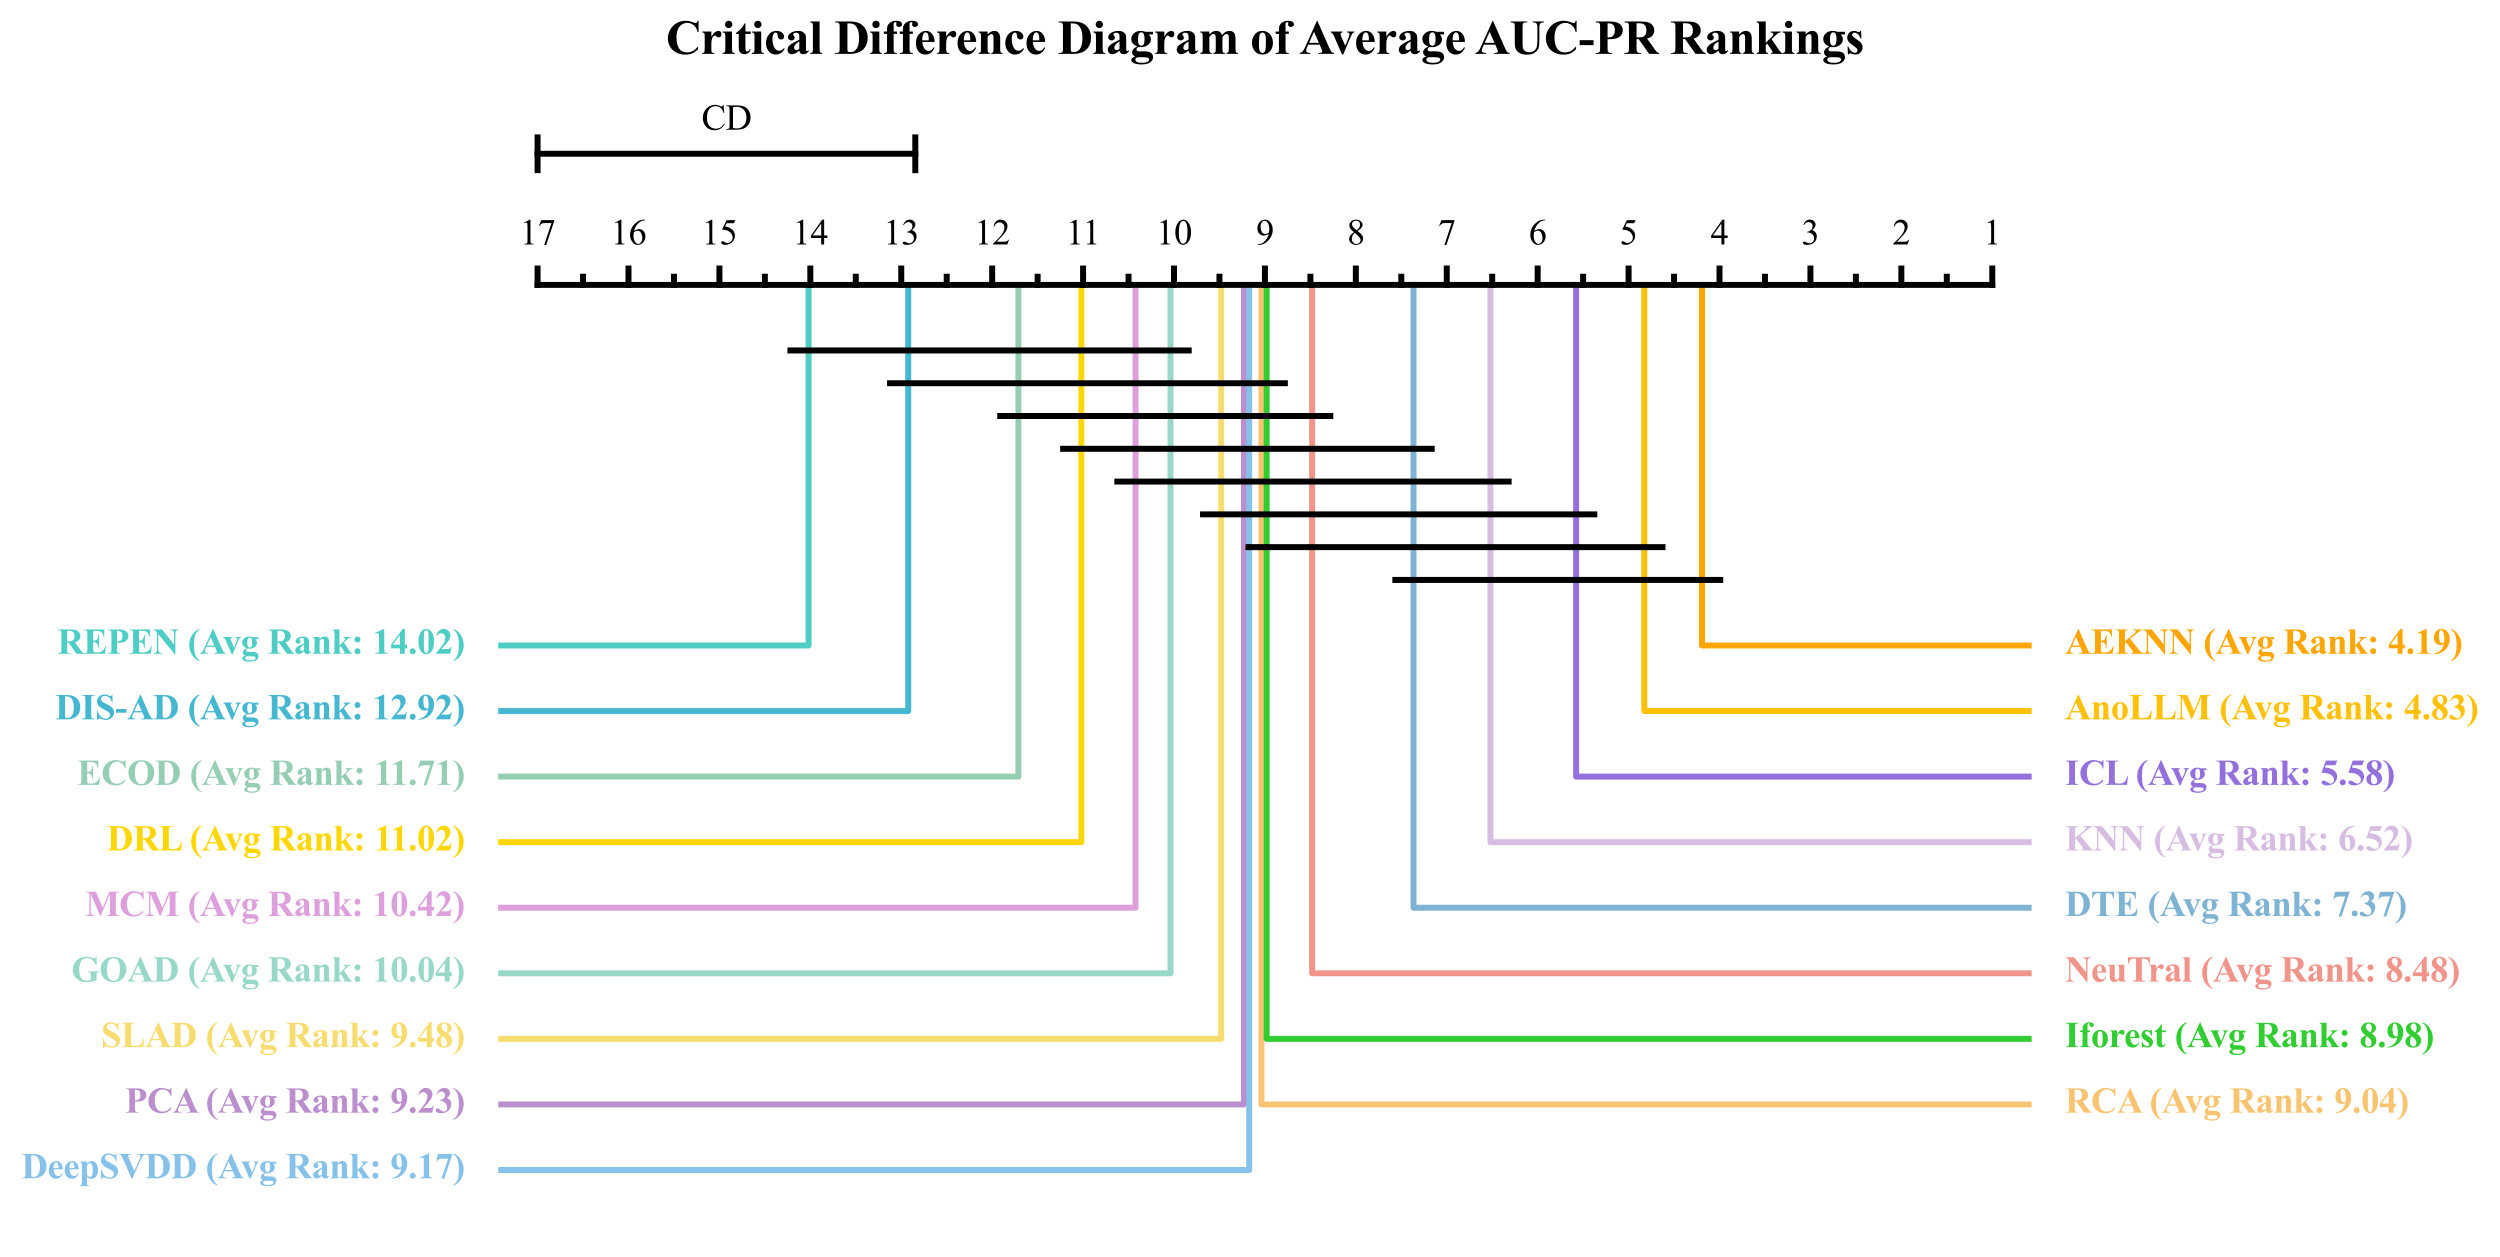 <?xml version="1.0" encoding="utf-8" standalone="no"?>
<!DOCTYPE svg PUBLIC "-//W3C//DTD SVG 1.1//EN"
  "http://www.w3.org/Graphics/SVG/1.1/DTD/svg11.dtd">
<svg xmlns:xlink="http://www.w3.org/1999/xlink" width="837.089pt" height="420.908pt" viewBox="0 0 837.089 420.908" xmlns="http://www.w3.org/2000/svg" version="1.1">
 <defs>
  <style type="text/css">*{stroke-linejoin: round; stroke-linecap: butt}</style>
 </defs>
 <g id="figure_1">
  <g id="patch_1">
   <path d="M 0 420.908 
L 837.089 420.908 
L 837.089 0 
L 0 0 
z
" style="fill: #ffffff"/>
  </g>
  <g id="axes_1">
   <g id="line2d_1">
    <path d="M 270.742 95.392 
L 270.742 216.132 
L 167.823 216.132 
" clip-path="url(#p623dea8cea)" style="fill: none; stroke: #4ecdc4; stroke-width: 2; stroke-linecap: square"/>
   </g>
   <g id="line2d_2">
    <path d="M 304.111 95.392 
L 304.111 238.085 
L 167.823 238.085 
" clip-path="url(#p623dea8cea)" style="fill: none; stroke: #45b7d1; stroke-width: 2; stroke-linecap: square"/>
   </g>
   <g id="line2d_3">
    <path d="M 340.994 95.392 
L 340.994 260.038 
L 167.823 260.038 
" clip-path="url(#p623dea8cea)" style="fill: none; stroke: #96ceb4; stroke-width: 2; stroke-linecap: square"/>
   </g>
   <g id="line2d_4">
    <path d="M 362.069 95.392 
L 362.069 281.991 
L 167.823 281.991 
" clip-path="url(#p623dea8cea)" style="fill: none; stroke: #ffd700; stroke-width: 2; stroke-linecap: square"/>
   </g>
   <g id="line2d_5">
    <path d="M 380.218 95.392 
L 380.218 303.943 
L 167.823 303.943 
" clip-path="url(#p623dea8cea)" style="fill: none; stroke: #dda0dd; stroke-width: 2; stroke-linecap: square"/>
   </g>
   <g id="line2d_6">
    <path d="M 391.926 95.392 
L 391.926 325.896 
L 167.823 325.896 
" clip-path="url(#p623dea8cea)" style="fill: none; stroke: #98d8c8; stroke-width: 2; stroke-linecap: square"/>
   </g>
   <g id="line2d_7">
    <path d="M 408.904 95.392 
L 408.904 347.849 
L 167.823 347.849 
" clip-path="url(#p623dea8cea)" style="fill: none; stroke: #f7dc6f; stroke-width: 2; stroke-linecap: square"/>
   </g>
   <g id="line2d_8">
    <path d="M 416.514 95.392 
L 416.514 369.802 
L 167.823 369.802 
" clip-path="url(#p623dea8cea)" style="fill: none; stroke: #bb8fce; stroke-width: 2; stroke-linecap: square"/>
   </g>
   <g id="line2d_9">
    <path d="M 418.271 95.392 
L 418.271 391.755 
L 167.823 391.755 
" clip-path="url(#p623dea8cea)" style="fill: none; stroke: #85c1e9; stroke-width: 2; stroke-linecap: square"/>
   </g>
   <g id="line2d_10">
    <path d="M 422.369 95.392 
L 422.369 369.802 
L 679.257 369.802 
" clip-path="url(#p623dea8cea)" style="fill: none; stroke: #f8c471; stroke-width: 2; stroke-linecap: square"/>
   </g>
   <g id="line2d_11">
    <path d="M 424.125 95.392 
L 424.125 347.849 
L 679.257 347.849 
" clip-path="url(#p623dea8cea)" style="fill: none; stroke: #32cd32; stroke-width: 2; stroke-linecap: square"/>
   </g>
   <g id="line2d_12">
    <path d="M 439.346 95.392 
L 439.346 325.896 
L 679.257 325.896 
" clip-path="url(#p623dea8cea)" style="fill: none; stroke: #f1948a; stroke-width: 2; stroke-linecap: square"/>
   </g>
   <g id="line2d_13">
    <path d="M 473.301 95.392 
L 473.301 303.943 
L 679.257 303.943 
" clip-path="url(#p623dea8cea)" style="fill: none; stroke: #7fb3d3; stroke-width: 2; stroke-linecap: square"/>
   </g>
   <g id="line2d_14">
    <path d="M 499.06 95.392 
L 499.06 281.991 
L 679.257 281.991 
" clip-path="url(#p623dea8cea)" style="fill: none; stroke: #d7bde2; stroke-width: 2; stroke-linecap: square"/>
   </g>
   <g id="line2d_15">
    <path d="M 527.747 95.392 
L 527.747 260.038 
L 679.257 260.038 
" clip-path="url(#p623dea8cea)" style="fill: none; stroke: #9370db; stroke-width: 2; stroke-linecap: square"/>
   </g>
   <g id="line2d_16">
    <path d="M 550.579 95.392 
L 550.579 238.085 
L 679.257 238.085 
" clip-path="url(#p623dea8cea)" style="fill: none; stroke: #ffc107; stroke-width: 2; stroke-linecap: square"/>
   </g>
   <g id="line2d_17">
    <path d="M 569.898 95.392 
L 569.898 216.132 
L 679.257 216.132 
" clip-path="url(#p623dea8cea)" style="fill: none; stroke: #ffa500; stroke-width: 2; stroke-linecap: square"/>
   </g>
   <g id="line2d_18">
    <path d="M 180 95.392 
L 667.08 95.392 
" clip-path="url(#p623dea8cea)" style="fill: none; stroke: #000000; stroke-width: 2; stroke-linecap: square"/>
   </g>
   <g id="line2d_19">
    <path d="M 667.08 89.903 
L 667.08 95.392 
" clip-path="url(#p623dea8cea)" style="fill: none; stroke: #000000; stroke-width: 2; stroke-linecap: square"/>
   </g>
   <g id="line2d_20">
    <path d="M 651.858 92.648 
L 651.858 95.392 
" clip-path="url(#p623dea8cea)" style="fill: none; stroke: #000000; stroke-width: 2; stroke-linecap: square"/>
   </g>
   <g id="line2d_21">
    <path d="M 636.637 89.903 
L 636.637 95.392 
" clip-path="url(#p623dea8cea)" style="fill: none; stroke: #000000; stroke-width: 2; stroke-linecap: square"/>
   </g>
   <g id="line2d_22">
    <path d="M 621.416 92.648 
L 621.416 95.392 
" clip-path="url(#p623dea8cea)" style="fill: none; stroke: #000000; stroke-width: 2; stroke-linecap: square"/>
   </g>
   <g id="line2d_23">
    <path d="M 606.195 89.903 
L 606.195 95.392 
" clip-path="url(#p623dea8cea)" style="fill: none; stroke: #000000; stroke-width: 2; stroke-linecap: square"/>
   </g>
   <g id="line2d_24">
    <path d="M 590.973 92.648 
L 590.973 95.392 
" clip-path="url(#p623dea8cea)" style="fill: none; stroke: #000000; stroke-width: 2; stroke-linecap: square"/>
   </g>
   <g id="line2d_25">
    <path d="M 575.752 89.903 
L 575.752 95.392 
" clip-path="url(#p623dea8cea)" style="fill: none; stroke: #000000; stroke-width: 2; stroke-linecap: square"/>
   </g>
   <g id="line2d_26">
    <path d="M 560.531 92.648 
L 560.531 95.392 
" clip-path="url(#p623dea8cea)" style="fill: none; stroke: #000000; stroke-width: 2; stroke-linecap: square"/>
   </g>
   <g id="line2d_27">
    <path d="M 545.31 89.903 
L 545.31 95.392 
" clip-path="url(#p623dea8cea)" style="fill: none; stroke: #000000; stroke-width: 2; stroke-linecap: square"/>
   </g>
   <g id="line2d_28">
    <path d="M 530.088 92.648 
L 530.088 95.392 
" clip-path="url(#p623dea8cea)" style="fill: none; stroke: #000000; stroke-width: 2; stroke-linecap: square"/>
   </g>
   <g id="line2d_29">
    <path d="M 514.867 89.903 
L 514.867 95.392 
" clip-path="url(#p623dea8cea)" style="fill: none; stroke: #000000; stroke-width: 2; stroke-linecap: square"/>
   </g>
   <g id="line2d_30">
    <path d="M 499.646 92.648 
L 499.646 95.392 
" clip-path="url(#p623dea8cea)" style="fill: none; stroke: #000000; stroke-width: 2; stroke-linecap: square"/>
   </g>
   <g id="line2d_31">
    <path d="M 484.425 89.903 
L 484.425 95.392 
" clip-path="url(#p623dea8cea)" style="fill: none; stroke: #000000; stroke-width: 2; stroke-linecap: square"/>
   </g>
   <g id="line2d_32">
    <path d="M 469.203 92.648 
L 469.203 95.392 
" clip-path="url(#p623dea8cea)" style="fill: none; stroke: #000000; stroke-width: 2; stroke-linecap: square"/>
   </g>
   <g id="line2d_33">
    <path d="M 453.982 89.903 
L 453.982 95.392 
" clip-path="url(#p623dea8cea)" style="fill: none; stroke: #000000; stroke-width: 2; stroke-linecap: square"/>
   </g>
   <g id="line2d_34">
    <path d="M 438.761 92.648 
L 438.761 95.392 
" clip-path="url(#p623dea8cea)" style="fill: none; stroke: #000000; stroke-width: 2; stroke-linecap: square"/>
   </g>
   <g id="line2d_35">
    <path d="M 423.54 89.903 
L 423.54 95.392 
" clip-path="url(#p623dea8cea)" style="fill: none; stroke: #000000; stroke-width: 2; stroke-linecap: square"/>
   </g>
   <g id="line2d_36">
    <path d="M 408.318 92.648 
L 408.318 95.392 
" clip-path="url(#p623dea8cea)" style="fill: none; stroke: #000000; stroke-width: 2; stroke-linecap: square"/>
   </g>
   <g id="line2d_37">
    <path d="M 393.097 89.903 
L 393.097 95.392 
" clip-path="url(#p623dea8cea)" style="fill: none; stroke: #000000; stroke-width: 2; stroke-linecap: square"/>
   </g>
   <g id="line2d_38">
    <path d="M 377.876 92.648 
L 377.876 95.392 
" clip-path="url(#p623dea8cea)" style="fill: none; stroke: #000000; stroke-width: 2; stroke-linecap: square"/>
   </g>
   <g id="line2d_39">
    <path d="M 362.655 89.903 
L 362.655 95.392 
" clip-path="url(#p623dea8cea)" style="fill: none; stroke: #000000; stroke-width: 2; stroke-linecap: square"/>
   </g>
   <g id="line2d_40">
    <path d="M 347.433 92.648 
L 347.433 95.392 
" clip-path="url(#p623dea8cea)" style="fill: none; stroke: #000000; stroke-width: 2; stroke-linecap: square"/>
   </g>
   <g id="line2d_41">
    <path d="M 332.212 89.903 
L 332.212 95.392 
" clip-path="url(#p623dea8cea)" style="fill: none; stroke: #000000; stroke-width: 2; stroke-linecap: square"/>
   </g>
   <g id="line2d_42">
    <path d="M 316.991 92.648 
L 316.991 95.392 
" clip-path="url(#p623dea8cea)" style="fill: none; stroke: #000000; stroke-width: 2; stroke-linecap: square"/>
   </g>
   <g id="line2d_43">
    <path d="M 301.77 89.903 
L 301.77 95.392 
" clip-path="url(#p623dea8cea)" style="fill: none; stroke: #000000; stroke-width: 2; stroke-linecap: square"/>
   </g>
   <g id="line2d_44">
    <path d="M 286.548 92.648 
L 286.548 95.392 
" clip-path="url(#p623dea8cea)" style="fill: none; stroke: #000000; stroke-width: 2; stroke-linecap: square"/>
   </g>
   <g id="line2d_45">
    <path d="M 271.327 89.903 
L 271.327 95.392 
" clip-path="url(#p623dea8cea)" style="fill: none; stroke: #000000; stroke-width: 2; stroke-linecap: square"/>
   </g>
   <g id="line2d_46">
    <path d="M 256.106 92.648 
L 256.106 95.392 
" clip-path="url(#p623dea8cea)" style="fill: none; stroke: #000000; stroke-width: 2; stroke-linecap: square"/>
   </g>
   <g id="line2d_47">
    <path d="M 240.885 89.903 
L 240.885 95.392 
" clip-path="url(#p623dea8cea)" style="fill: none; stroke: #000000; stroke-width: 2; stroke-linecap: square"/>
   </g>
   <g id="line2d_48">
    <path d="M 225.663 92.648 
L 225.663 95.392 
" clip-path="url(#p623dea8cea)" style="fill: none; stroke: #000000; stroke-width: 2; stroke-linecap: square"/>
   </g>
   <g id="line2d_49">
    <path d="M 210.442 89.903 
L 210.442 95.392 
" clip-path="url(#p623dea8cea)" style="fill: none; stroke: #000000; stroke-width: 2; stroke-linecap: square"/>
   </g>
   <g id="line2d_50">
    <path d="M 195.221 92.648 
L 195.221 95.392 
" clip-path="url(#p623dea8cea)" style="fill: none; stroke: #000000; stroke-width: 2; stroke-linecap: square"/>
   </g>
   <g id="line2d_51">
    <path d="M 180 89.903 
L 180 95.392 
" clip-path="url(#p623dea8cea)" style="fill: none; stroke: #000000; stroke-width: 2; stroke-linecap: square"/>
   </g>
   <g id="line2d_52">
    <path d="M 180 51.486 
L 306.471 51.486 
" clip-path="url(#p623dea8cea)" style="fill: none; stroke: #000000; stroke-width: 2; stroke-linecap: square"/>
   </g>
   <g id="line2d_53">
    <path d="M 180 56.974 
L 180 45.998 
" clip-path="url(#p623dea8cea)" style="fill: none; stroke: #000000; stroke-width: 2; stroke-linecap: square"/>
   </g>
   <g id="line2d_54">
    <path d="M 306.471 56.974 
L 306.471 45.998 
" clip-path="url(#p623dea8cea)" style="fill: none; stroke: #000000; stroke-width: 2; stroke-linecap: square"/>
   </g>
   <g id="line2d_55">
    <path d="M 264.653 117.344 
L 398.015 117.344 
" clip-path="url(#p623dea8cea)" style="fill: none; stroke: #000000; stroke-width: 2; stroke-linecap: square"/>
   </g>
   <g id="line2d_56">
    <path d="M 298.023 128.321 
L 430.214 128.321 
" clip-path="url(#p623dea8cea)" style="fill: none; stroke: #000000; stroke-width: 2; stroke-linecap: square"/>
   </g>
   <g id="line2d_57">
    <path d="M 334.905 139.297 
L 445.435 139.297 
" clip-path="url(#p623dea8cea)" style="fill: none; stroke: #000000; stroke-width: 2; stroke-linecap: square"/>
   </g>
   <g id="line2d_58">
    <path d="M 355.981 150.274 
L 479.39 150.274 
" clip-path="url(#p623dea8cea)" style="fill: none; stroke: #000000; stroke-width: 2; stroke-linecap: square"/>
   </g>
   <g id="line2d_59">
    <path d="M 374.129 161.25 
L 505.149 161.25 
" clip-path="url(#p623dea8cea)" style="fill: none; stroke: #000000; stroke-width: 2; stroke-linecap: square"/>
   </g>
   <g id="line2d_60">
    <path d="M 402.815 172.227 
L 533.835 172.227 
" clip-path="url(#p623dea8cea)" style="fill: none; stroke: #000000; stroke-width: 2; stroke-linecap: square"/>
   </g>
   <g id="line2d_61">
    <path d="M 418.037 183.203 
L 556.667 183.203 
" clip-path="url(#p623dea8cea)" style="fill: none; stroke: #000000; stroke-width: 2; stroke-linecap: square"/>
   </g>
   <g id="line2d_62">
    <path d="M 467.213 194.179 
L 575.986 194.179 
" clip-path="url(#p623dea8cea)" style="fill: none; stroke: #000000; stroke-width: 2; stroke-linecap: square"/>
   </g>
   <g id="text_1">
    <!-- 1 -->
    <g transform="translate(664.08 81.848) scale(0.12 -0.12)">
     <defs>
      <path id="TimesNewRomanPSMT-31" d="M 750 3822 
L 1781 4325 
L 1884 4325 
L 1884 747 
Q 1884 391 1914 303 
Q 1944 216 2037 169 
Q 2131 122 2419 116 
L 2419 0 
L 825 0 
L 825 116 
Q 1125 122 1212 167 
Q 1300 213 1334 289 
Q 1369 366 1369 747 
L 1369 3034 
Q 1369 3497 1338 3628 
Q 1316 3728 1258 3775 
Q 1200 3822 1119 3822 
Q 1003 3822 797 3725 
L 750 3822 
z
" transform="scale(0.016)"/>
     </defs>
     <use xlink:href="#TimesNewRomanPSMT-31"/>
    </g>
   </g>
   <g id="text_2">
    <!-- 2 -->
    <g transform="translate(633.637 81.848) scale(0.12 -0.12)">
     <defs>
      <path id="TimesNewRomanPSMT-32" d="M 2934 816 
L 2638 0 
L 138 0 
L 138 116 
Q 1241 1122 1691 1759 
Q 2141 2397 2141 2925 
Q 2141 3328 1894 3587 
Q 1647 3847 1303 3847 
Q 991 3847 742 3664 
Q 494 3481 375 3128 
L 259 3128 
Q 338 3706 661 4015 
Q 984 4325 1469 4325 
Q 1984 4325 2329 3994 
Q 2675 3663 2675 3213 
Q 2675 2891 2525 2569 
Q 2294 2063 1775 1497 
Q 997 647 803 472 
L 1909 472 
Q 2247 472 2383 497 
Q 2519 522 2628 598 
Q 2738 675 2819 816 
L 2934 816 
z
" transform="scale(0.016)"/>
     </defs>
     <use xlink:href="#TimesNewRomanPSMT-32"/>
    </g>
   </g>
   <g id="text_3">
    <!-- 3 -->
    <g transform="translate(603.195 81.848) scale(0.12 -0.12)">
     <defs>
      <path id="TimesNewRomanPSMT-33" d="M 325 3431 
Q 506 3859 782 4092 
Q 1059 4325 1472 4325 
Q 1981 4325 2253 3994 
Q 2459 3747 2459 3466 
Q 2459 3003 1878 2509 
Q 2269 2356 2469 2072 
Q 2669 1788 2669 1403 
Q 2669 853 2319 450 
Q 1863 -75 997 -75 
Q 569 -75 414 31 
Q 259 138 259 259 
Q 259 350 332 419 
Q 406 488 509 488 
Q 588 488 669 463 
Q 722 447 909 348 
Q 1097 250 1169 231 
Q 1284 197 1416 197 
Q 1734 197 1970 444 
Q 2206 691 2206 1028 
Q 2206 1275 2097 1509 
Q 2016 1684 1919 1775 
Q 1784 1900 1550 2001 
Q 1316 2103 1072 2103 
L 972 2103 
L 972 2197 
Q 1219 2228 1467 2375 
Q 1716 2522 1828 2728 
Q 1941 2934 1941 3181 
Q 1941 3503 1739 3701 
Q 1538 3900 1238 3900 
Q 753 3900 428 3381 
L 325 3431 
z
" transform="scale(0.016)"/>
     </defs>
     <use xlink:href="#TimesNewRomanPSMT-33"/>
    </g>
   </g>
   <g id="text_4">
    <!-- 4 -->
    <g transform="translate(572.752 81.848) scale(0.12 -0.12)">
     <defs>
      <path id="TimesNewRomanPSMT-34" d="M 2978 1563 
L 2978 1119 
L 2409 1119 
L 2409 0 
L 1894 0 
L 1894 1119 
L 100 1119 
L 100 1519 
L 2066 4325 
L 2409 4325 
L 2409 1563 
L 2978 1563 
z
M 1894 1563 
L 1894 3666 
L 406 1563 
L 1894 1563 
z
" transform="scale(0.016)"/>
     </defs>
     <use xlink:href="#TimesNewRomanPSMT-34"/>
    </g>
   </g>
   <g id="text_5">
    <!-- 5 -->
    <g transform="translate(542.31 81.848) scale(0.12 -0.12)">
     <defs>
      <path id="TimesNewRomanPSMT-35" d="M 2778 4238 
L 2534 3706 
L 1259 3706 
L 981 3138 
Q 1809 3016 2294 2522 
Q 2709 2097 2709 1522 
Q 2709 1188 2573 903 
Q 2438 619 2231 419 
Q 2025 219 1772 97 
Q 1413 -75 1034 -75 
Q 653 -75 479 54 
Q 306 184 306 341 
Q 306 428 378 495 
Q 450 563 559 563 
Q 641 563 702 538 
Q 763 513 909 409 
Q 1144 247 1384 247 
Q 1750 247 2026 523 
Q 2303 800 2303 1197 
Q 2303 1581 2056 1914 
Q 1809 2247 1375 2428 
Q 1034 2569 447 2591 
L 1259 4238 
L 2778 4238 
z
" transform="scale(0.016)"/>
     </defs>
     <use xlink:href="#TimesNewRomanPSMT-35"/>
    </g>
   </g>
   <g id="text_6">
    <!-- 6 -->
    <g transform="translate(511.867 81.848) scale(0.12 -0.12)">
     <defs>
      <path id="TimesNewRomanPSMT-36" d="M 2869 4325 
L 2869 4209 
Q 2456 4169 2195 4045 
Q 1934 3922 1679 3669 
Q 1425 3416 1258 3105 
Q 1091 2794 978 2366 
Q 1428 2675 1881 2675 
Q 2316 2675 2634 2325 
Q 2953 1975 2953 1425 
Q 2953 894 2631 456 
Q 2244 -75 1606 -75 
Q 1172 -75 869 213 
Q 275 772 275 1663 
Q 275 2231 503 2743 
Q 731 3256 1154 3653 
Q 1578 4050 1965 4187 
Q 2353 4325 2688 4325 
L 2869 4325 
z
M 925 2138 
Q 869 1716 869 1456 
Q 869 1156 980 804 
Q 1091 453 1309 247 
Q 1469 100 1697 100 
Q 1969 100 2183 356 
Q 2397 613 2397 1088 
Q 2397 1622 2184 2012 
Q 1972 2403 1581 2403 
Q 1463 2403 1327 2353 
Q 1191 2303 925 2138 
z
" transform="scale(0.016)"/>
     </defs>
     <use xlink:href="#TimesNewRomanPSMT-36"/>
    </g>
   </g>
   <g id="text_7">
    <!-- 7 -->
    <g transform="translate(481.425 81.848) scale(0.12 -0.12)">
     <defs>
      <path id="TimesNewRomanPSMT-37" d="M 644 4238 
L 2916 4238 
L 2916 4119 
L 1503 -88 
L 1153 -88 
L 2419 3728 
L 1253 3728 
Q 900 3728 750 3644 
Q 488 3500 328 3200 
L 238 3234 
L 644 4238 
z
" transform="scale(0.016)"/>
     </defs>
     <use xlink:href="#TimesNewRomanPSMT-37"/>
    </g>
   </g>
   <g id="text_8">
    <!-- 8 -->
    <g transform="translate(450.982 81.848) scale(0.12 -0.12)">
     <defs>
      <path id="TimesNewRomanPSMT-38" d="M 1228 2134 
Q 725 2547 579 2797 
Q 434 3047 434 3316 
Q 434 3728 753 4026 
Q 1072 4325 1600 4325 
Q 2113 4325 2425 4047 
Q 2738 3769 2738 3413 
Q 2738 3175 2569 2928 
Q 2400 2681 1866 2347 
Q 2416 1922 2594 1678 
Q 2831 1359 2831 1006 
Q 2831 559 2490 242 
Q 2150 -75 1597 -75 
Q 994 -75 656 303 
Q 388 606 388 966 
Q 388 1247 577 1523 
Q 766 1800 1228 2134 
z
M 1719 2469 
Q 2094 2806 2194 3001 
Q 2294 3197 2294 3444 
Q 2294 3772 2109 3958 
Q 1925 4144 1606 4144 
Q 1288 4144 1088 3959 
Q 888 3775 888 3528 
Q 888 3366 970 3203 
Q 1053 3041 1206 2894 
L 1719 2469 
z
M 1375 2016 
Q 1116 1797 991 1539 
Q 866 1281 866 981 
Q 866 578 1086 336 
Q 1306 94 1647 94 
Q 1984 94 2187 284 
Q 2391 475 2391 747 
Q 2391 972 2272 1150 
Q 2050 1481 1375 2016 
z
" transform="scale(0.016)"/>
     </defs>
     <use xlink:href="#TimesNewRomanPSMT-38"/>
    </g>
   </g>
   <g id="text_9">
    <!-- 9 -->
    <g transform="translate(420.54 81.848) scale(0.12 -0.12)">
     <defs>
      <path id="TimesNewRomanPSMT-39" d="M 338 -88 
L 338 28 
Q 744 34 1094 217 
Q 1444 400 1770 856 
Q 2097 1313 2225 1859 
Q 1734 1544 1338 1544 
Q 891 1544 572 1889 
Q 253 2234 253 2806 
Q 253 3363 572 3797 
Q 956 4325 1575 4325 
Q 2097 4325 2469 3894 
Q 2925 3359 2925 2575 
Q 2925 1869 2578 1258 
Q 2231 647 1613 244 
Q 1109 -88 516 -88 
L 338 -88 
z
M 2275 2091 
Q 2331 2497 2331 2741 
Q 2331 3044 2228 3395 
Q 2125 3747 1936 3934 
Q 1747 4122 1506 4122 
Q 1228 4122 1018 3872 
Q 809 3622 809 3128 
Q 809 2469 1088 2097 
Q 1291 1828 1588 1828 
Q 1731 1828 1928 1897 
Q 2125 1966 2275 2091 
z
" transform="scale(0.016)"/>
     </defs>
     <use xlink:href="#TimesNewRomanPSMT-39"/>
    </g>
   </g>
   <g id="text_10">
    <!-- 10 -->
    <g transform="translate(387.097 81.848) scale(0.12 -0.12)">
     <defs>
      <path id="TimesNewRomanPSMT-30" d="M 231 2094 
Q 231 2819 450 3342 
Q 669 3866 1031 4122 
Q 1313 4325 1613 4325 
Q 2100 4325 2488 3828 
Q 2972 3213 2972 2159 
Q 2972 1422 2759 906 
Q 2547 391 2217 158 
Q 1888 -75 1581 -75 
Q 975 -75 572 641 
Q 231 1244 231 2094 
z
M 844 2016 
Q 844 1141 1059 588 
Q 1238 122 1591 122 
Q 1759 122 1940 273 
Q 2122 425 2216 781 
Q 2359 1319 2359 2297 
Q 2359 3022 2209 3506 
Q 2097 3866 1919 4016 
Q 1791 4119 1609 4119 
Q 1397 4119 1231 3928 
Q 1006 3669 925 3112 
Q 844 2556 844 2016 
z
" transform="scale(0.016)"/>
     </defs>
     <use xlink:href="#TimesNewRomanPSMT-31"/>
     <use xlink:href="#TimesNewRomanPSMT-30" transform="translate(50 0)"/>
    </g>
   </g>
   <g id="text_11">
    <!-- 11 -->
    <g transform="translate(356.88 81.848) scale(0.12 -0.12)">
     <use xlink:href="#TimesNewRomanPSMT-31"/>
     <use xlink:href="#TimesNewRomanPSMT-31" transform="translate(46.25 0)"/>
    </g>
   </g>
   <g id="text_12">
    <!-- 12 -->
    <g transform="translate(326.212 81.848) scale(0.12 -0.12)">
     <use xlink:href="#TimesNewRomanPSMT-31"/>
     <use xlink:href="#TimesNewRomanPSMT-32" transform="translate(50 0)"/>
    </g>
   </g>
   <g id="text_13">
    <!-- 13 -->
    <g transform="translate(295.77 81.848) scale(0.12 -0.12)">
     <use xlink:href="#TimesNewRomanPSMT-31"/>
     <use xlink:href="#TimesNewRomanPSMT-33" transform="translate(50 0)"/>
    </g>
   </g>
   <g id="text_14">
    <!-- 14 -->
    <g transform="translate(265.327 81.848) scale(0.12 -0.12)">
     <use xlink:href="#TimesNewRomanPSMT-31"/>
     <use xlink:href="#TimesNewRomanPSMT-34" transform="translate(50 0)"/>
    </g>
   </g>
   <g id="text_15">
    <!-- 15 -->
    <g transform="translate(234.885 81.848) scale(0.12 -0.12)">
     <use xlink:href="#TimesNewRomanPSMT-31"/>
     <use xlink:href="#TimesNewRomanPSMT-35" transform="translate(50 0)"/>
    </g>
   </g>
   <g id="text_16">
    <!-- 16 -->
    <g transform="translate(204.442 81.848) scale(0.12 -0.12)">
     <use xlink:href="#TimesNewRomanPSMT-31"/>
     <use xlink:href="#TimesNewRomanPSMT-36" transform="translate(50 0)"/>
    </g>
   </g>
   <g id="text_17">
    <!-- 17 -->
    <g transform="translate(174 81.848) scale(0.12 -0.12)">
     <use xlink:href="#TimesNewRomanPSMT-31"/>
     <use xlink:href="#TimesNewRomanPSMT-37" transform="translate(50 0)"/>
    </g>
   </g>
   <g id="text_18">
    <!-- REPEN (Avg Rank: 14.02) -->
    <g style="fill: #4ecdc4" transform="translate(19.194 218.901) scale(0.12 -0.12)">
     <defs>
      <path id="TimesNewRomanPS-BoldMT-52" d="M 1700 1931 
L 1700 744 
Q 1700 400 1742 311 
Q 1784 222 1890 169 
Q 1997 116 2288 116 
L 2288 0 
L 119 0 
L 119 116 
Q 413 116 517 170 
Q 622 225 664 312 
Q 706 400 706 744 
L 706 3494 
Q 706 3838 664 3927 
Q 622 4016 515 4069 
Q 409 4122 119 4122 
L 119 4238 
L 2088 4238 
Q 2856 4238 3212 4131 
Q 3569 4025 3794 3739 
Q 4019 3453 4019 3069 
Q 4019 2600 3681 2294 
Q 3466 2100 3078 2003 
L 4097 569 
Q 4297 291 4381 222 
Q 4509 125 4678 116 
L 4678 0 
L 3344 0 
L 1978 1931 
L 1700 1931 
z
M 1700 4009 
L 1700 2153 
L 1878 2153 
Q 2313 2153 2528 2233 
Q 2744 2313 2867 2520 
Q 2991 2728 2991 3063 
Q 2991 3547 2764 3778 
Q 2538 4009 2034 4009 
L 1700 4009 
z
" transform="scale(0.016)"/>
      <path id="TimesNewRomanPS-BoldMT-45" d="M 1744 3994 
L 1744 2269 
L 1828 2269 
Q 2231 2269 2412 2522 
Q 2594 2775 2644 3269 
L 2763 3269 
L 2763 1050 
L 2644 1050 
Q 2606 1413 2486 1644 
Q 2366 1875 2206 1954 
Q 2047 2034 1744 2034 
L 1744 841 
Q 1744 491 1773 412 
Q 1803 334 1884 284 
Q 1966 234 2147 234 
L 2400 234 
Q 2994 234 3351 509 
Q 3709 784 3866 1347 
L 3981 1347 
L 3791 0 
L 128 0 
L 128 116 
L 269 116 
Q 453 116 566 181 
Q 647 225 691 331 
Q 725 406 725 725 
L 725 3513 
Q 725 3800 709 3866 
Q 678 3975 594 4034 
Q 475 4122 269 4122 
L 128 4122 
L 128 4238 
L 3675 4238 
L 3675 2984 
L 3556 2984 
Q 3466 3444 3302 3644 
Q 3138 3844 2838 3938 
Q 2663 3994 2181 3994 
L 1744 3994 
z
" transform="scale(0.016)"/>
      <path id="TimesNewRomanPS-BoldMT-50" d="M 1728 1919 
L 1728 744 
Q 1728 400 1770 311 
Q 1813 222 1920 169 
Q 2028 116 2316 116 
L 2316 0 
L 163 0 
L 163 116 
Q 456 116 561 170 
Q 666 225 708 312 
Q 750 400 750 744 
L 750 3494 
Q 750 3838 708 3927 
Q 666 4016 559 4069 
Q 453 4122 163 4122 
L 163 4238 
L 2009 4238 
Q 2922 4238 3319 3913 
Q 3716 3588 3716 3100 
Q 3716 2688 3459 2394 
Q 3203 2100 2753 1994 
Q 2450 1919 1728 1919 
z
M 1728 3994 
L 1728 2163 
Q 1831 2156 1884 2156 
Q 2266 2156 2472 2382 
Q 2678 2609 2678 3084 
Q 2678 3556 2472 3775 
Q 2266 3994 1856 3994 
L 1728 3994 
z
" transform="scale(0.016)"/>
      <path id="TimesNewRomanPS-BoldMT-4e" d="M 1594 4238 
L 3684 1609 
L 3684 3431 
Q 3684 3813 3575 3947 
Q 3425 4128 3072 4122 
L 3072 4238 
L 4472 4238 
L 4472 4122 
Q 4203 4088 4111 4033 
Q 4019 3978 3967 3854 
Q 3916 3731 3916 3431 
L 3916 -97 
L 3809 -97 
L 944 3431 
L 944 738 
Q 944 372 1111 244 
Q 1278 116 1494 116 
L 1594 116 
L 1594 0 
L 91 0 
L 91 116 
Q 441 119 578 259 
Q 716 400 716 738 
L 716 3728 
L 625 3841 
Q 491 4009 387 4062 
Q 284 4116 91 4122 
L 91 4238 
L 1594 4238 
z
" transform="scale(0.016)"/>
      <path id="TimesNewRomanPS-BoldMT-20" transform="scale(0.016)"/>
      <path id="TimesNewRomanPS-BoldMT-28" d="M 2056 4334 
L 2056 4191 
Q 1731 3978 1578 3775 
Q 1366 3494 1247 3053 
Q 1097 2506 1097 1525 
Q 1097 600 1233 87 
Q 1369 -425 1603 -741 
Q 1766 -959 2056 -1125 
L 2056 -1281 
Q 1303 -1028 779 -248 
Q 256 531 256 1544 
Q 256 2544 778 3314 
Q 1300 4084 2056 4334 
z
" transform="scale(0.016)"/>
      <path id="TimesNewRomanPS-BoldMT-41" d="M 2663 1206 
L 1166 1206 
L 988 794 
Q 900 588 900 453 
Q 900 275 1044 191 
Q 1128 141 1459 116 
L 1459 0 
L 50 0 
L 50 116 
Q 278 150 425 304 
Q 572 459 788 944 
L 2303 4325 
L 2363 4325 
L 3891 850 
Q 4109 356 4250 228 
Q 4356 131 4550 116 
L 4550 0 
L 2500 0 
L 2500 116 
L 2584 116 
Q 2831 116 2931 184 
Q 3000 234 3000 328 
Q 3000 384 2981 444 
Q 2975 472 2888 678 
L 2663 1206 
z
M 2556 1438 
L 1925 2897 
L 1275 1438 
L 2556 1438 
z
" transform="scale(0.016)"/>
      <path id="TimesNewRomanPS-BoldMT-76" d="M 1534 -88 
L 550 2178 
Q 372 2588 272 2697 
Q 200 2778 59 2806 
L 59 2922 
L 1613 2922 
L 1613 2806 
Q 1466 2806 1413 2753 
Q 1338 2684 1338 2591 
Q 1338 2475 1475 2156 
L 1956 1059 
L 2341 2006 
Q 2506 2413 2506 2581 
Q 2506 2678 2436 2739 
Q 2366 2800 2188 2806 
L 2188 2922 
L 3144 2922 
L 3144 2806 
Q 3006 2788 2918 2703 
Q 2831 2619 2656 2206 
L 1681 -88 
L 1534 -88 
z
" transform="scale(0.016)"/>
      <path id="TimesNewRomanPS-BoldMT-67" d="M 2091 2888 
L 3075 2888 
L 3075 2544 
L 2516 2544 
Q 2669 2391 2728 2266 
Q 2803 2097 2803 1913 
Q 2803 1600 2629 1370 
Q 2456 1141 2157 1011 
Q 1859 881 1628 881 
Q 1609 881 1253 897 
Q 1113 897 1017 805 
Q 922 713 922 584 
Q 922 472 1008 400 
Q 1094 328 1288 328 
L 1828 334 
Q 2484 334 2731 191 
Q 3084 -9 3084 -425 
Q 3084 -691 2921 -908 
Q 2759 -1125 2494 -1228 
Q 2091 -1381 1566 -1381 
Q 1172 -1381 847 -1304 
Q 522 -1228 381 -1092 
Q 241 -956 241 -806 
Q 241 -663 348 -548 
Q 456 -434 750 -356 
Q 344 -156 344 200 
Q 344 416 509 619 
Q 675 822 1034 972 
Q 616 1125 428 1375 
Q 241 1625 241 1953 
Q 241 2381 591 2695 
Q 941 3009 1491 3009 
Q 1781 3009 2091 2888 
z
M 1550 2816 
Q 1369 2816 1244 2633 
Q 1119 2450 1119 1875 
Q 1119 1409 1242 1236 
Q 1366 1063 1534 1063 
Q 1722 1063 1847 1234 
Q 1972 1406 1972 1903 
Q 1972 2463 1831 2666 
Q 1731 2816 1550 2816 
z
M 1366 -431 
Q 1047 -431 944 -484 
Q 766 -581 766 -747 
Q 766 -906 950 -1036 
Q 1134 -1166 1644 -1166 
Q 2078 -1166 2326 -1050 
Q 2575 -934 2575 -725 
Q 2575 -647 2528 -594 
Q 2444 -500 2273 -465 
Q 2103 -431 1366 -431 
z
" transform="scale(0.016)"/>
      <path id="TimesNewRomanPS-BoldMT-61" d="M 1828 431 
Q 1294 -41 869 -41 
Q 619 -41 453 123 
Q 288 288 288 534 
Q 288 869 575 1136 
Q 863 1403 1828 1847 
L 1828 2141 
Q 1828 2472 1792 2558 
Q 1756 2644 1656 2708 
Q 1556 2772 1431 2772 
Q 1228 2772 1097 2681 
Q 1016 2625 1016 2550 
Q 1016 2484 1103 2388 
Q 1222 2253 1222 2128 
Q 1222 1975 1108 1867 
Q 994 1759 809 1759 
Q 613 1759 480 1878 
Q 347 1997 347 2156 
Q 347 2381 525 2586 
Q 703 2791 1022 2900 
Q 1341 3009 1684 3009 
Q 2100 3009 2342 2832 
Q 2584 2656 2656 2450 
Q 2700 2319 2700 1847 
L 2700 713 
Q 2700 513 2715 461 
Q 2731 409 2762 384 
Q 2794 359 2834 359 
Q 2916 359 3000 475 
L 3094 400 
Q 2938 169 2770 64 
Q 2603 -41 2391 -41 
Q 2141 -41 2000 76 
Q 1859 194 1828 431 
z
M 1828 659 
L 1828 1638 
Q 1450 1416 1266 1163 
Q 1144 994 1144 822 
Q 1144 678 1247 569 
Q 1325 484 1466 484 
Q 1622 484 1828 659 
z
" transform="scale(0.016)"/>
      <path id="TimesNewRomanPS-BoldMT-6e" d="M 1409 2922 
L 1409 2544 
Q 1634 2788 1840 2898 
Q 2047 3009 2284 3009 
Q 2569 3009 2756 2851 
Q 2944 2694 3006 2459 
Q 3056 2281 3056 1775 
L 3056 638 
Q 3056 300 3117 217 
Q 3178 134 3372 113 
L 3372 0 
L 1894 0 
L 1894 113 
Q 2059 134 2131 250 
Q 2181 328 2181 638 
L 2181 1938 
Q 2181 2297 2153 2390 
Q 2125 2484 2058 2536 
Q 1991 2588 1909 2588 
Q 1641 2588 1409 2203 
L 1409 638 
Q 1409 309 1470 221 
Q 1531 134 1697 113 
L 1697 0 
L 219 0 
L 219 113 
Q 403 131 481 231 
Q 534 300 534 638 
L 534 2288 
Q 534 2619 473 2700 
Q 413 2781 219 2806 
L 219 2922 
L 1409 2922 
z
" transform="scale(0.016)"/>
      <path id="TimesNewRomanPS-BoldMT-6b" d="M 1403 4238 
L 1403 1450 
L 2081 2116 
Q 2291 2319 2342 2409 
Q 2394 2500 2394 2584 
Q 2394 2669 2325 2725 
Q 2256 2781 2056 2806 
L 2056 2922 
L 3366 2922 
L 3366 2806 
Q 3178 2797 3037 2717 
Q 2897 2638 2488 2238 
L 2169 1925 
L 2856 919 
Q 3272 306 3350 231 
Q 3456 125 3619 113 
L 3619 0 
L 2109 0 
L 2109 113 
Q 2209 113 2254 150 
Q 2300 188 2300 231 
Q 2300 303 2169 497 
L 1591 1344 
L 1403 1159 
L 1403 634 
Q 1403 300 1465 217 
Q 1528 134 1722 113 
L 1722 0 
L 213 0 
L 213 113 
Q 397 131 475 231 
Q 528 300 528 634 
L 528 3603 
Q 528 3934 467 4015 
Q 406 4097 213 4122 
L 213 4238 
L 1403 4238 
z
" transform="scale(0.016)"/>
      <path id="TimesNewRomanPS-BoldMT-3a" d="M 1069 3006 
Q 1284 3006 1436 2854 
Q 1588 2703 1588 2488 
Q 1588 2272 1436 2120 
Q 1284 1969 1069 1969 
Q 853 1969 701 2120 
Q 550 2272 550 2488 
Q 550 2703 701 2854 
Q 853 3006 1069 3006 
z
M 1066 963 
Q 1284 963 1436 809 
Q 1588 656 1588 441 
Q 1588 225 1434 73 
Q 1281 -78 1066 -78 
Q 850 -78 698 73 
Q 547 225 547 441 
Q 547 656 698 809 
Q 850 963 1066 963 
z
" transform="scale(0.016)"/>
      <path id="TimesNewRomanPS-BoldMT-31" d="M 2084 4325 
L 2084 859 
Q 2084 469 2118 361 
Q 2153 253 2262 184 
Q 2372 116 2613 116 
L 2709 116 
L 2709 0 
L 478 0 
L 478 116 
L 591 116 
Q 863 116 978 178 
Q 1094 241 1134 350 
Q 1175 459 1175 859 
L 1175 3056 
Q 1175 3350 1147 3423 
Q 1119 3497 1042 3548 
Q 966 3600 866 3600 
Q 706 3600 478 3500 
L 422 3613 
L 1981 4325 
L 2084 4325 
z
" transform="scale(0.016)"/>
      <path id="TimesNewRomanPS-BoldMT-34" d="M 159 1597 
L 2172 4325 
L 2553 4325 
L 2553 1597 
L 2941 1597 
L 2941 950 
L 2553 950 
L 2553 0 
L 1694 0 
L 1694 950 
L 159 950 
L 159 1597 
z
M 463 1597 
L 1694 1597 
L 1694 3269 
L 463 1597 
z
" transform="scale(0.016)"/>
      <path id="TimesNewRomanPS-BoldMT-2e" d="M 800 963 
Q 1019 963 1170 809 
Q 1322 656 1322 441 
Q 1322 225 1169 73 
Q 1016 -78 800 -78 
Q 584 -78 432 73 
Q 281 225 281 441 
Q 281 656 432 809 
Q 584 963 800 963 
z
" transform="scale(0.016)"/>
      <path id="TimesNewRomanPS-BoldMT-30" d="M 2966 2119 
Q 2966 1484 2788 934 
Q 2681 597 2501 381 
Q 2322 166 2094 39 
Q 1866 -88 1597 -88 
Q 1291 -88 1044 68 
Q 797 225 606 516 
Q 469 728 366 1081 
Q 231 1559 231 2069 
Q 231 2759 425 3338 
Q 584 3816 909 4070 
Q 1234 4325 1597 4325 
Q 1966 4325 2286 4073 
Q 2606 3822 2756 3397 
Q 2966 2813 2966 2119 
z
M 2003 2125 
Q 2003 3238 1991 3422 
Q 1959 3856 1841 4009 
Q 1763 4109 1588 4109 
Q 1453 4109 1375 4034 
Q 1259 3925 1218 3648 
Q 1178 3372 1178 1719 
Q 1178 819 1241 513 
Q 1288 291 1375 216 
Q 1463 141 1606 141 
Q 1763 141 1841 241 
Q 1972 416 1991 781 
L 2003 2125 
z
" transform="scale(0.016)"/>
      <path id="TimesNewRomanPS-BoldMT-32" d="M 2650 0 
L 156 0 
L 156 69 
Q 1303 1434 1548 1906 
Q 1794 2378 1794 2828 
Q 1794 3156 1591 3373 
Q 1388 3591 1094 3591 
Q 613 3591 347 3109 
L 231 3150 
Q 400 3750 744 4037 
Q 1088 4325 1538 4325 
Q 1859 4325 2125 4175 
Q 2391 4025 2541 3764 
Q 2691 3503 2691 3275 
Q 2691 2859 2459 2431 
Q 2144 1853 1081 819 
L 1997 819 
Q 2334 819 2436 847 
Q 2538 875 2603 942 
Q 2669 1009 2775 1225 
L 2888 1225 
L 2650 0 
z
" transform="scale(0.016)"/>
      <path id="TimesNewRomanPS-BoldMT-29" d="M 78 -1281 
L 78 -1138 
Q 403 -922 556 -719 
Q 766 -438 888 0 
Q 1038 550 1038 1531 
Q 1038 2456 902 2967 
Q 766 3478 531 3794 
Q 369 4013 78 4178 
L 78 4334 
Q 831 4081 1354 3301 
Q 1878 2522 1878 1509 
Q 1878 513 1354 -257 
Q 831 -1028 78 -1281 
z
" transform="scale(0.016)"/>
     </defs>
     <use xlink:href="#TimesNewRomanPS-BoldMT-52"/>
     <use xlink:href="#TimesNewRomanPS-BoldMT-45" transform="translate(72.217 0)"/>
     <use xlink:href="#TimesNewRomanPS-BoldMT-50" transform="translate(138.916 0)"/>
     <use xlink:href="#TimesNewRomanPS-BoldMT-45" transform="translate(200 0)"/>
     <use xlink:href="#TimesNewRomanPS-BoldMT-4e" transform="translate(266.699 0)"/>
     <use xlink:href="#TimesNewRomanPS-BoldMT-20" transform="translate(338.916 0)"/>
     <use xlink:href="#TimesNewRomanPS-BoldMT-28" transform="translate(363.916 0)"/>
     <use xlink:href="#TimesNewRomanPS-BoldMT-41" transform="translate(397.217 0)"/>
     <use xlink:href="#TimesNewRomanPS-BoldMT-76" transform="translate(462.059 0)"/>
     <use xlink:href="#TimesNewRomanPS-BoldMT-67" transform="translate(512.059 0)"/>
     <use xlink:href="#TimesNewRomanPS-BoldMT-20" transform="translate(562.059 0)"/>
     <use xlink:href="#TimesNewRomanPS-BoldMT-52" transform="translate(587.059 0)"/>
     <use xlink:href="#TimesNewRomanPS-BoldMT-61" transform="translate(659.275 0)"/>
     <use xlink:href="#TimesNewRomanPS-BoldMT-6e" transform="translate(709.275 0)"/>
     <use xlink:href="#TimesNewRomanPS-BoldMT-6b" transform="translate(764.891 0)"/>
     <use xlink:href="#TimesNewRomanPS-BoldMT-3a" transform="translate(820.506 0)"/>
     <use xlink:href="#TimesNewRomanPS-BoldMT-20" transform="translate(853.807 0)"/>
     <use xlink:href="#TimesNewRomanPS-BoldMT-31" transform="translate(878.807 0)"/>
     <use xlink:href="#TimesNewRomanPS-BoldMT-34" transform="translate(928.807 0)"/>
     <use xlink:href="#TimesNewRomanPS-BoldMT-2e" transform="translate(978.807 0)"/>
     <use xlink:href="#TimesNewRomanPS-BoldMT-30" transform="translate(1003.807 0)"/>
     <use xlink:href="#TimesNewRomanPS-BoldMT-32" transform="translate(1053.807 0)"/>
     <use xlink:href="#TimesNewRomanPS-BoldMT-29" transform="translate(1103.807 0)"/>
    </g>
   </g>
   <g id="text_19">
    <!-- DIS-AD (Avg Rank: 12.92) -->
    <g style="fill: #45b7d1" transform="translate(18.527 240.853) scale(0.12 -0.12)">
     <defs>
      <path id="TimesNewRomanPS-BoldMT-44" d="M 84 0 
L 84 116 
L 225 116 
Q 409 116 507 173 
Q 606 231 653 331 
Q 681 397 681 725 
L 681 3513 
Q 681 3838 647 3919 
Q 613 4000 508 4061 
Q 403 4122 225 4122 
L 84 4122 
L 84 4238 
L 1981 4238 
Q 2741 4238 3203 4031 
Q 3769 3778 4061 3265 
Q 4353 2753 4353 2106 
Q 4353 1659 4209 1282 
Q 4066 906 3837 661 
Q 3609 416 3311 267 
Q 3013 119 2581 38 
Q 2391 0 1981 0 
L 84 0 
z
M 1700 3997 
L 1700 691 
Q 1700 428 1725 368 
Q 1750 309 1809 278 
Q 1894 231 2053 231 
Q 2575 231 2850 588 
Q 3225 1069 3225 2081 
Q 3225 2897 2969 3384 
Q 2766 3766 2447 3903 
Q 2222 4000 1700 3997 
z
" transform="scale(0.016)"/>
      <path id="TimesNewRomanPS-BoldMT-49" d="M 2344 116 
L 2344 0 
L 128 0 
L 128 116 
L 269 116 
Q 453 116 566 181 
Q 647 225 691 331 
Q 725 406 725 725 
L 725 3513 
Q 725 3838 690 3919 
Q 656 4000 551 4061 
Q 447 4122 269 4122 
L 128 4122 
L 128 4238 
L 2344 4238 
L 2344 4122 
L 2203 4122 
Q 2019 4122 1906 4056 
Q 1825 4013 1778 3906 
Q 1744 3831 1744 3513 
L 1744 725 
Q 1744 400 1780 319 
Q 1816 238 1920 177 
Q 2025 116 2203 116 
L 2344 116 
z
" transform="scale(0.016)"/>
      <path id="TimesNewRomanPS-BoldMT-53" d="M 3006 4334 
L 3041 2922 
L 2913 2922 
Q 2822 3453 2467 3776 
Q 2113 4100 1700 4100 
Q 1381 4100 1195 3929 
Q 1009 3759 1009 3538 
Q 1009 3397 1075 3288 
Q 1166 3141 1366 2997 
Q 1513 2894 2044 2631 
Q 2788 2266 3047 1941 
Q 3303 1616 3303 1197 
Q 3303 666 2889 283 
Q 2475 -100 1838 -100 
Q 1638 -100 1459 -59 
Q 1281 -19 1013 94 
Q 863 156 766 156 
Q 684 156 593 93 
Q 503 31 447 -97 
L 331 -97 
L 331 1503 
L 447 1503 
Q 584 828 976 473 
Q 1369 119 1822 119 
Q 2172 119 2380 309 
Q 2588 500 2588 753 
Q 2588 903 2508 1043 
Q 2428 1184 2265 1311 
Q 2103 1438 1691 1641 
Q 1113 1925 859 2125 
Q 606 2325 470 2572 
Q 334 2819 334 3116 
Q 334 3622 706 3978 
Q 1078 4334 1644 4334 
Q 1850 4334 2044 4284 
Q 2191 4247 2402 4145 
Q 2613 4044 2697 4044 
Q 2778 4044 2825 4094 
Q 2872 4144 2913 4334 
L 3006 4334 
z
" transform="scale(0.016)"/>
      <path id="TimesNewRomanPS-BoldMT-2d" d="M 1978 1147 
L 156 1147 
L 156 1794 
L 1978 1794 
L 1978 1147 
z
" transform="scale(0.016)"/>
      <path id="TimesNewRomanPS-BoldMT-39" d="M 197 -88 
L 197 0 
Q 716 119 1077 350 
Q 1438 581 1648 922 
Q 1859 1263 1944 1706 
Q 1750 1606 1614 1567 
Q 1478 1528 1328 1528 
Q 847 1528 526 1875 
Q 206 2222 206 2825 
Q 206 3244 379 3592 
Q 553 3941 875 4133 
Q 1197 4325 1544 4325 
Q 1916 4325 2247 4112 
Q 2578 3900 2775 3497 
Q 2972 3094 2972 2578 
Q 2972 1909 2651 1296 
Q 2331 684 1697 314 
Q 1063 -56 197 -88 
z
M 1991 1969 
Q 2022 2319 2022 2584 
Q 2022 3153 1891 3644 
Q 1816 3916 1669 4044 
Q 1591 4113 1466 4113 
Q 1309 4113 1222 3978 
Q 1100 3794 1100 3275 
Q 1100 2409 1306 2081 
Q 1441 1869 1669 1869 
Q 1791 1869 1991 1969 
z
" transform="scale(0.016)"/>
     </defs>
     <use xlink:href="#TimesNewRomanPS-BoldMT-44"/>
     <use xlink:href="#TimesNewRomanPS-BoldMT-49" transform="translate(72.217 0)"/>
     <use xlink:href="#TimesNewRomanPS-BoldMT-53" transform="translate(111.133 0)"/>
     <use xlink:href="#TimesNewRomanPS-BoldMT-2d" transform="translate(166.748 0)"/>
     <use xlink:href="#TimesNewRomanPS-BoldMT-41" transform="translate(200.049 0)"/>
     <use xlink:href="#TimesNewRomanPS-BoldMT-44" transform="translate(272.266 0)"/>
     <use xlink:href="#TimesNewRomanPS-BoldMT-20" transform="translate(344.482 0)"/>
     <use xlink:href="#TimesNewRomanPS-BoldMT-28" transform="translate(369.482 0)"/>
     <use xlink:href="#TimesNewRomanPS-BoldMT-41" transform="translate(402.783 0)"/>
     <use xlink:href="#TimesNewRomanPS-BoldMT-76" transform="translate(467.625 0)"/>
     <use xlink:href="#TimesNewRomanPS-BoldMT-67" transform="translate(517.625 0)"/>
     <use xlink:href="#TimesNewRomanPS-BoldMT-20" transform="translate(567.625 0)"/>
     <use xlink:href="#TimesNewRomanPS-BoldMT-52" transform="translate(592.625 0)"/>
     <use xlink:href="#TimesNewRomanPS-BoldMT-61" transform="translate(664.842 0)"/>
     <use xlink:href="#TimesNewRomanPS-BoldMT-6e" transform="translate(714.842 0)"/>
     <use xlink:href="#TimesNewRomanPS-BoldMT-6b" transform="translate(770.457 0)"/>
     <use xlink:href="#TimesNewRomanPS-BoldMT-3a" transform="translate(826.072 0)"/>
     <use xlink:href="#TimesNewRomanPS-BoldMT-20" transform="translate(859.373 0)"/>
     <use xlink:href="#TimesNewRomanPS-BoldMT-31" transform="translate(884.373 0)"/>
     <use xlink:href="#TimesNewRomanPS-BoldMT-32" transform="translate(934.373 0)"/>
     <use xlink:href="#TimesNewRomanPS-BoldMT-2e" transform="translate(984.373 0)"/>
     <use xlink:href="#TimesNewRomanPS-BoldMT-39" transform="translate(1009.373 0)"/>
     <use xlink:href="#TimesNewRomanPS-BoldMT-32" transform="translate(1059.373 0)"/>
     <use xlink:href="#TimesNewRomanPS-BoldMT-29" transform="translate(1109.373 0)"/>
    </g>
   </g>
   <g id="text_20">
    <!-- ECOD (Avg Rank: 11.71) -->
    <g style="fill: #96ceb4" transform="translate(25.854 262.806) scale(0.12 -0.12)">
     <defs>
      <path id="TimesNewRomanPS-BoldMT-43" d="M 4272 4334 
L 4272 2866 
L 4150 2866 
Q 4013 3441 3638 3747 
Q 3263 4053 2788 4053 
Q 2391 4053 2059 3825 
Q 1728 3597 1575 3228 
Q 1378 2756 1378 2178 
Q 1378 1609 1522 1142 
Q 1666 675 1972 436 
Q 2278 197 2766 197 
Q 3166 197 3498 372 
Q 3831 547 4200 975 
L 4200 609 
Q 3844 238 3458 70 
Q 3072 -97 2556 -97 
Q 1878 -97 1351 175 
Q 825 447 539 956 
Q 253 1466 253 2041 
Q 253 2647 570 3190 
Q 888 3734 1427 4034 
Q 1966 4334 2572 4334 
Q 3019 4334 3516 4141 
Q 3803 4028 3881 4028 
Q 3981 4028 4054 4101 
Q 4128 4175 4150 4334 
L 4272 4334 
z
" transform="scale(0.016)"/>
      <path id="TimesNewRomanPS-BoldMT-4f" d="M 2472 4297 
Q 3484 4334 4117 3706 
Q 4750 3078 4750 2134 
Q 4750 1328 4278 716 
Q 3653 -97 2513 -97 
Q 1369 -97 744 678 
Q 250 1291 250 2131 
Q 250 3075 892 3704 
Q 1534 4334 2472 4297 
z
M 2509 4097 
Q 1928 4097 1625 3503 
Q 1378 3016 1378 2103 
Q 1378 1019 1759 500 
Q 2025 138 2503 138 
Q 2825 138 3041 294 
Q 3316 494 3469 933 
Q 3622 1372 3622 2078 
Q 3622 2919 3465 3336 
Q 3309 3753 3067 3925 
Q 2825 4097 2509 4097 
z
" transform="scale(0.016)"/>
      <path id="TimesNewRomanPS-BoldMT-37" d="M 1134 -88 
L 2288 3409 
L 1409 3409 
Q 894 3409 634 3275 
Q 453 3181 334 2922 
L 216 2922 
L 522 4238 
L 3047 4238 
L 1625 -88 
L 1134 -88 
z
" transform="scale(0.016)"/>
     </defs>
     <use xlink:href="#TimesNewRomanPS-BoldMT-45"/>
     <use xlink:href="#TimesNewRomanPS-BoldMT-43" transform="translate(66.699 0)"/>
     <use xlink:href="#TimesNewRomanPS-BoldMT-4f" transform="translate(138.916 0)"/>
     <use xlink:href="#TimesNewRomanPS-BoldMT-44" transform="translate(216.699 0)"/>
     <use xlink:href="#TimesNewRomanPS-BoldMT-20" transform="translate(288.916 0)"/>
     <use xlink:href="#TimesNewRomanPS-BoldMT-28" transform="translate(313.916 0)"/>
     <use xlink:href="#TimesNewRomanPS-BoldMT-41" transform="translate(347.217 0)"/>
     <use xlink:href="#TimesNewRomanPS-BoldMT-76" transform="translate(412.059 0)"/>
     <use xlink:href="#TimesNewRomanPS-BoldMT-67" transform="translate(462.059 0)"/>
     <use xlink:href="#TimesNewRomanPS-BoldMT-20" transform="translate(512.059 0)"/>
     <use xlink:href="#TimesNewRomanPS-BoldMT-52" transform="translate(537.059 0)"/>
     <use xlink:href="#TimesNewRomanPS-BoldMT-61" transform="translate(609.275 0)"/>
     <use xlink:href="#TimesNewRomanPS-BoldMT-6e" transform="translate(659.275 0)"/>
     <use xlink:href="#TimesNewRomanPS-BoldMT-6b" transform="translate(714.891 0)"/>
     <use xlink:href="#TimesNewRomanPS-BoldMT-3a" transform="translate(770.506 0)"/>
     <use xlink:href="#TimesNewRomanPS-BoldMT-20" transform="translate(803.807 0)"/>
     <use xlink:href="#TimesNewRomanPS-BoldMT-31" transform="translate(828.807 0)"/>
     <use xlink:href="#TimesNewRomanPS-BoldMT-31" transform="translate(873.307 0)"/>
     <use xlink:href="#TimesNewRomanPS-BoldMT-2e" transform="translate(923.307 0)"/>
     <use xlink:href="#TimesNewRomanPS-BoldMT-37" transform="translate(948.307 0)"/>
     <use xlink:href="#TimesNewRomanPS-BoldMT-31" transform="translate(998.307 0)"/>
     <use xlink:href="#TimesNewRomanPS-BoldMT-29" transform="translate(1048.307 0)"/>
    </g>
   </g>
   <g id="text_21">
    <!-- DRL (Avg Rank: 11.02) -->
    <g style="fill: #ffd700" transform="translate(35.848 284.759) scale(0.12 -0.12)">
     <defs>
      <path id="TimesNewRomanPS-BoldMT-4c" d="M 4041 1488 
L 3881 0 
L 119 0 
L 119 116 
L 259 116 
Q 444 116 556 181 
Q 638 225 681 331 
Q 716 406 716 725 
L 716 3513 
Q 716 3838 681 3919 
Q 647 4000 542 4061 
Q 438 4122 259 4122 
L 119 4122 
L 119 4238 
L 2378 4238 
L 2378 4122 
L 2194 4122 
Q 2009 4122 1897 4056 
Q 1816 4013 1769 3906 
Q 1734 3831 1734 3513 
L 1734 813 
Q 1734 488 1771 398 
Q 1809 309 1919 266 
Q 1997 238 2297 238 
L 2650 238 
Q 2988 238 3213 356 
Q 3438 475 3602 731 
Q 3766 988 3913 1488 
L 4041 1488 
z
" transform="scale(0.016)"/>
     </defs>
     <use xlink:href="#TimesNewRomanPS-BoldMT-44"/>
     <use xlink:href="#TimesNewRomanPS-BoldMT-52" transform="translate(72.217 0)"/>
     <use xlink:href="#TimesNewRomanPS-BoldMT-4c" transform="translate(144.434 0)"/>
     <use xlink:href="#TimesNewRomanPS-BoldMT-20" transform="translate(205.633 0)"/>
     <use xlink:href="#TimesNewRomanPS-BoldMT-28" transform="translate(230.633 0)"/>
     <use xlink:href="#TimesNewRomanPS-BoldMT-41" transform="translate(263.934 0)"/>
     <use xlink:href="#TimesNewRomanPS-BoldMT-76" transform="translate(328.775 0)"/>
     <use xlink:href="#TimesNewRomanPS-BoldMT-67" transform="translate(378.775 0)"/>
     <use xlink:href="#TimesNewRomanPS-BoldMT-20" transform="translate(428.775 0)"/>
     <use xlink:href="#TimesNewRomanPS-BoldMT-52" transform="translate(453.775 0)"/>
     <use xlink:href="#TimesNewRomanPS-BoldMT-61" transform="translate(525.992 0)"/>
     <use xlink:href="#TimesNewRomanPS-BoldMT-6e" transform="translate(575.992 0)"/>
     <use xlink:href="#TimesNewRomanPS-BoldMT-6b" transform="translate(631.607 0)"/>
     <use xlink:href="#TimesNewRomanPS-BoldMT-3a" transform="translate(687.223 0)"/>
     <use xlink:href="#TimesNewRomanPS-BoldMT-20" transform="translate(720.523 0)"/>
     <use xlink:href="#TimesNewRomanPS-BoldMT-31" transform="translate(745.523 0)"/>
     <use xlink:href="#TimesNewRomanPS-BoldMT-31" transform="translate(790.023 0)"/>
     <use xlink:href="#TimesNewRomanPS-BoldMT-2e" transform="translate(840.023 0)"/>
     <use xlink:href="#TimesNewRomanPS-BoldMT-30" transform="translate(865.023 0)"/>
     <use xlink:href="#TimesNewRomanPS-BoldMT-32" transform="translate(915.023 0)"/>
     <use xlink:href="#TimesNewRomanPS-BoldMT-29" transform="translate(965.023 0)"/>
    </g>
   </g>
   <g id="text_22">
    <!-- MCM (Avg Rank: 10.42) -->
    <g style="fill: #dda0dd" transform="translate(28.545 306.712) scale(0.12 -0.12)">
     <defs>
      <path id="TimesNewRomanPS-BoldMT-4d" d="M 3050 1444 
L 4200 4238 
L 5925 4238 
L 5925 4122 
L 5788 4122 
Q 5600 4122 5488 4056 
Q 5409 4013 5363 3909 
Q 5328 3834 5328 3519 
L 5328 725 
Q 5328 400 5362 319 
Q 5397 238 5503 177 
Q 5609 116 5788 116 
L 5925 116 
L 5925 0 
L 3713 0 
L 3713 116 
L 3850 116 
Q 4038 116 4150 181 
Q 4228 225 4275 331 
Q 4309 406 4309 725 
L 4309 3866 
L 2684 0 
L 2609 0 
L 959 3838 
L 959 853 
Q 959 541 975 469 
Q 1016 313 1152 214 
Q 1288 116 1578 116 
L 1578 0 
L 128 0 
L 128 116 
L 172 116 
Q 313 113 434 161 
Q 556 209 618 290 
Q 681 372 716 519 
Q 722 553 722 838 
L 722 3519 
Q 722 3841 687 3920 
Q 653 4000 547 4061 
Q 441 4122 263 4122 
L 128 4122 
L 128 4238 
L 1859 4238 
L 3050 1444 
z
" transform="scale(0.016)"/>
     </defs>
     <use xlink:href="#TimesNewRomanPS-BoldMT-4d"/>
     <use xlink:href="#TimesNewRomanPS-BoldMT-43" transform="translate(94.385 0)"/>
     <use xlink:href="#TimesNewRomanPS-BoldMT-4d" transform="translate(166.602 0)"/>
     <use xlink:href="#TimesNewRomanPS-BoldMT-20" transform="translate(260.986 0)"/>
     <use xlink:href="#TimesNewRomanPS-BoldMT-28" transform="translate(285.986 0)"/>
     <use xlink:href="#TimesNewRomanPS-BoldMT-41" transform="translate(319.287 0)"/>
     <use xlink:href="#TimesNewRomanPS-BoldMT-76" transform="translate(384.129 0)"/>
     <use xlink:href="#TimesNewRomanPS-BoldMT-67" transform="translate(434.129 0)"/>
     <use xlink:href="#TimesNewRomanPS-BoldMT-20" transform="translate(484.129 0)"/>
     <use xlink:href="#TimesNewRomanPS-BoldMT-52" transform="translate(509.129 0)"/>
     <use xlink:href="#TimesNewRomanPS-BoldMT-61" transform="translate(581.346 0)"/>
     <use xlink:href="#TimesNewRomanPS-BoldMT-6e" transform="translate(631.346 0)"/>
     <use xlink:href="#TimesNewRomanPS-BoldMT-6b" transform="translate(686.961 0)"/>
     <use xlink:href="#TimesNewRomanPS-BoldMT-3a" transform="translate(742.576 0)"/>
     <use xlink:href="#TimesNewRomanPS-BoldMT-20" transform="translate(775.877 0)"/>
     <use xlink:href="#TimesNewRomanPS-BoldMT-31" transform="translate(800.877 0)"/>
     <use xlink:href="#TimesNewRomanPS-BoldMT-30" transform="translate(850.877 0)"/>
     <use xlink:href="#TimesNewRomanPS-BoldMT-2e" transform="translate(900.877 0)"/>
     <use xlink:href="#TimesNewRomanPS-BoldMT-34" transform="translate(925.877 0)"/>
     <use xlink:href="#TimesNewRomanPS-BoldMT-32" transform="translate(975.877 0)"/>
     <use xlink:href="#TimesNewRomanPS-BoldMT-29" transform="translate(1025.877 0)"/>
    </g>
   </g>
   <g id="text_23">
    <!-- GOAD (Avg Rank: 10.04) -->
    <g style="fill: #98d8c8" transform="translate(23.865 328.668) scale(0.12 -0.12)">
     <defs>
      <path id="TimesNewRomanPS-BoldMT-47" d="M 4416 4334 
L 4416 2841 
L 4300 2841 
Q 4091 3453 3672 3772 
Q 3253 4091 2756 4091 
Q 2281 4091 1965 3823 
Q 1650 3556 1519 3078 
Q 1388 2600 1388 2097 
Q 1388 1488 1531 1028 
Q 1675 569 1995 353 
Q 2316 138 2756 138 
Q 2909 138 3070 170 
Q 3231 203 3400 266 
L 3400 1147 
Q 3400 1397 3365 1470 
Q 3331 1544 3223 1603 
Q 3116 1663 2963 1663 
L 2853 1663 
L 2853 1778 
L 4913 1778 
L 4913 1663 
Q 4678 1647 4586 1598 
Q 4494 1550 4444 1438 
Q 4416 1378 4416 1147 
L 4416 266 
Q 4009 84 3570 -8 
Q 3131 -100 2659 -100 
Q 2056 -100 1657 64 
Q 1259 228 954 495 
Q 650 763 478 1097 
Q 259 1528 259 2063 
Q 259 3019 931 3678 
Q 1603 4338 2622 4338 
Q 2938 4338 3191 4288 
Q 3328 4263 3636 4145 
Q 3944 4028 4000 4028 
Q 4088 4028 4163 4092 
Q 4238 4156 4300 4334 
L 4416 4334 
z
" transform="scale(0.016)"/>
     </defs>
     <use xlink:href="#TimesNewRomanPS-BoldMT-47"/>
     <use xlink:href="#TimesNewRomanPS-BoldMT-4f" transform="translate(77.783 0)"/>
     <use xlink:href="#TimesNewRomanPS-BoldMT-41" transform="translate(155.566 0)"/>
     <use xlink:href="#TimesNewRomanPS-BoldMT-44" transform="translate(227.783 0)"/>
     <use xlink:href="#TimesNewRomanPS-BoldMT-20" transform="translate(300 0)"/>
     <use xlink:href="#TimesNewRomanPS-BoldMT-28" transform="translate(325 0)"/>
     <use xlink:href="#TimesNewRomanPS-BoldMT-41" transform="translate(358.301 0)"/>
     <use xlink:href="#TimesNewRomanPS-BoldMT-76" transform="translate(423.143 0)"/>
     <use xlink:href="#TimesNewRomanPS-BoldMT-67" transform="translate(473.143 0)"/>
     <use xlink:href="#TimesNewRomanPS-BoldMT-20" transform="translate(523.143 0)"/>
     <use xlink:href="#TimesNewRomanPS-BoldMT-52" transform="translate(548.143 0)"/>
     <use xlink:href="#TimesNewRomanPS-BoldMT-61" transform="translate(620.359 0)"/>
     <use xlink:href="#TimesNewRomanPS-BoldMT-6e" transform="translate(670.359 0)"/>
     <use xlink:href="#TimesNewRomanPS-BoldMT-6b" transform="translate(725.975 0)"/>
     <use xlink:href="#TimesNewRomanPS-BoldMT-3a" transform="translate(781.59 0)"/>
     <use xlink:href="#TimesNewRomanPS-BoldMT-20" transform="translate(814.891 0)"/>
     <use xlink:href="#TimesNewRomanPS-BoldMT-31" transform="translate(839.891 0)"/>
     <use xlink:href="#TimesNewRomanPS-BoldMT-30" transform="translate(889.891 0)"/>
     <use xlink:href="#TimesNewRomanPS-BoldMT-2e" transform="translate(939.891 0)"/>
     <use xlink:href="#TimesNewRomanPS-BoldMT-30" transform="translate(964.891 0)"/>
     <use xlink:href="#TimesNewRomanPS-BoldMT-34" transform="translate(1014.891 0)"/>
     <use xlink:href="#TimesNewRomanPS-BoldMT-29" transform="translate(1064.891 0)"/>
    </g>
   </g>
   <g id="text_24">
    <!-- SLAD (Avg Rank: 9.48) -->
    <g style="fill: #f7dc6f" transform="translate(33.855 350.617) scale(0.12 -0.12)">
     <defs>
      <path id="TimesNewRomanPS-BoldMT-38" d="M 2181 2394 
Q 2628 2066 2801 1783 
Q 2975 1500 2975 1134 
Q 2975 622 2589 267 
Q 2203 -88 1541 -88 
Q 913 -88 569 221 
Q 225 531 225 978 
Q 225 1319 423 1575 
Q 622 1831 1084 2044 
Q 581 2428 439 2672 
Q 297 2916 297 3238 
Q 297 3663 658 3986 
Q 1019 4309 1647 4309 
Q 2253 4309 2579 4023 
Q 2906 3738 2906 3338 
Q 2906 3038 2729 2808 
Q 2553 2578 2181 2394 
z
M 1944 2553 
Q 2059 2709 2115 2903 
Q 2172 3097 2172 3328 
Q 2172 3734 1997 3950 
Q 1866 4116 1634 4116 
Q 1425 4116 1278 3964 
Q 1131 3813 1131 3588 
Q 1131 3359 1295 3114 
Q 1459 2869 1944 2553 
z
M 1319 1894 
Q 1222 1806 1181 1734 
Q 1119 1625 1069 1415 
Q 1019 1206 1019 978 
Q 1019 684 1094 486 
Q 1169 288 1308 200 
Q 1447 113 1594 113 
Q 1822 113 1978 280 
Q 2134 447 2134 738 
Q 2134 1344 1319 1894 
z
" transform="scale(0.016)"/>
     </defs>
     <use xlink:href="#TimesNewRomanPS-BoldMT-53"/>
     <use xlink:href="#TimesNewRomanPS-BoldMT-4c" transform="translate(55.615 0)"/>
     <use xlink:href="#TimesNewRomanPS-BoldMT-41" transform="translate(122.314 0)"/>
     <use xlink:href="#TimesNewRomanPS-BoldMT-44" transform="translate(194.531 0)"/>
     <use xlink:href="#TimesNewRomanPS-BoldMT-20" transform="translate(266.748 0)"/>
     <use xlink:href="#TimesNewRomanPS-BoldMT-28" transform="translate(291.748 0)"/>
     <use xlink:href="#TimesNewRomanPS-BoldMT-41" transform="translate(325.049 0)"/>
     <use xlink:href="#TimesNewRomanPS-BoldMT-76" transform="translate(389.891 0)"/>
     <use xlink:href="#TimesNewRomanPS-BoldMT-67" transform="translate(439.891 0)"/>
     <use xlink:href="#TimesNewRomanPS-BoldMT-20" transform="translate(489.891 0)"/>
     <use xlink:href="#TimesNewRomanPS-BoldMT-52" transform="translate(514.891 0)"/>
     <use xlink:href="#TimesNewRomanPS-BoldMT-61" transform="translate(587.107 0)"/>
     <use xlink:href="#TimesNewRomanPS-BoldMT-6e" transform="translate(637.107 0)"/>
     <use xlink:href="#TimesNewRomanPS-BoldMT-6b" transform="translate(692.723 0)"/>
     <use xlink:href="#TimesNewRomanPS-BoldMT-3a" transform="translate(748.338 0)"/>
     <use xlink:href="#TimesNewRomanPS-BoldMT-20" transform="translate(781.639 0)"/>
     <use xlink:href="#TimesNewRomanPS-BoldMT-39" transform="translate(806.639 0)"/>
     <use xlink:href="#TimesNewRomanPS-BoldMT-2e" transform="translate(856.639 0)"/>
     <use xlink:href="#TimesNewRomanPS-BoldMT-34" transform="translate(881.639 0)"/>
     <use xlink:href="#TimesNewRomanPS-BoldMT-38" transform="translate(931.639 0)"/>
     <use xlink:href="#TimesNewRomanPS-BoldMT-29" transform="translate(981.639 0)"/>
    </g>
   </g>
   <g id="text_25">
    <!-- PCA (Avg Rank: 9.23) -->
    <g style="fill: #bb8fce" transform="translate(41.863 372.57) scale(0.12 -0.12)">
     <defs>
      <path id="TimesNewRomanPS-BoldMT-33" d="M 947 2125 
L 947 2234 
Q 1303 2338 1440 2427 
Q 1578 2516 1678 2698 
Q 1778 2881 1778 3069 
Q 1778 3328 1589 3514 
Q 1400 3700 1119 3700 
Q 681 3700 375 3238 
L 259 3278 
Q 484 3800 836 4062 
Q 1188 4325 1619 4325 
Q 2059 4325 2345 4056 
Q 2631 3788 2631 3428 
Q 2631 3194 2498 2976 
Q 2366 2759 2081 2594 
Q 2447 2416 2639 2155 
Q 2831 1894 2831 1500 
Q 2831 838 2351 373 
Q 1872 -91 1066 -91 
Q 528 -91 281 88 
Q 103 213 103 409 
Q 103 553 206 654 
Q 309 756 444 756 
Q 547 756 638 713 
Q 688 688 992 439 
Q 1297 191 1563 191 
Q 1794 191 1959 373 
Q 2125 556 2125 838 
Q 2125 1266 1825 1627 
Q 1525 1988 947 2125 
z
" transform="scale(0.016)"/>
     </defs>
     <use xlink:href="#TimesNewRomanPS-BoldMT-50"/>
     <use xlink:href="#TimesNewRomanPS-BoldMT-43" transform="translate(61.084 0)"/>
     <use xlink:href="#TimesNewRomanPS-BoldMT-41" transform="translate(133.301 0)"/>
     <use xlink:href="#TimesNewRomanPS-BoldMT-20" transform="translate(200.018 0)"/>
     <use xlink:href="#TimesNewRomanPS-BoldMT-28" transform="translate(225.018 0)"/>
     <use xlink:href="#TimesNewRomanPS-BoldMT-41" transform="translate(258.318 0)"/>
     <use xlink:href="#TimesNewRomanPS-BoldMT-76" transform="translate(323.16 0)"/>
     <use xlink:href="#TimesNewRomanPS-BoldMT-67" transform="translate(373.16 0)"/>
     <use xlink:href="#TimesNewRomanPS-BoldMT-20" transform="translate(423.16 0)"/>
     <use xlink:href="#TimesNewRomanPS-BoldMT-52" transform="translate(448.16 0)"/>
     <use xlink:href="#TimesNewRomanPS-BoldMT-61" transform="translate(520.377 0)"/>
     <use xlink:href="#TimesNewRomanPS-BoldMT-6e" transform="translate(570.377 0)"/>
     <use xlink:href="#TimesNewRomanPS-BoldMT-6b" transform="translate(625.992 0)"/>
     <use xlink:href="#TimesNewRomanPS-BoldMT-3a" transform="translate(681.607 0)"/>
     <use xlink:href="#TimesNewRomanPS-BoldMT-20" transform="translate(714.908 0)"/>
     <use xlink:href="#TimesNewRomanPS-BoldMT-39" transform="translate(739.908 0)"/>
     <use xlink:href="#TimesNewRomanPS-BoldMT-2e" transform="translate(789.908 0)"/>
     <use xlink:href="#TimesNewRomanPS-BoldMT-32" transform="translate(814.908 0)"/>
     <use xlink:href="#TimesNewRomanPS-BoldMT-33" transform="translate(864.908 0)"/>
     <use xlink:href="#TimesNewRomanPS-BoldMT-29" transform="translate(914.908 0)"/>
    </g>
   </g>
   <g id="text_26">
    <!-- DeepSVDD (Avg Rank: 9.17) -->
    <g style="fill: #85c1e9" transform="translate(7.2 394.523) scale(0.12 -0.12)">
     <defs>
      <path id="TimesNewRomanPS-BoldMT-65" d="M 2691 1566 
L 1088 1566 
Q 1116 984 1397 647 
Q 1613 388 1916 388 
Q 2103 388 2256 492 
Q 2409 597 2584 869 
L 2691 800 
Q 2453 316 2165 114 
Q 1878 -88 1500 -88 
Q 850 -88 516 413 
Q 247 816 247 1413 
Q 247 2144 642 2576 
Q 1038 3009 1569 3009 
Q 2013 3009 2339 2645 
Q 2666 2281 2691 1566 
z
M 1922 1775 
Q 1922 2278 1867 2465 
Q 1813 2653 1697 2750 
Q 1631 2806 1522 2806 
Q 1359 2806 1256 2647 
Q 1072 2369 1072 1884 
L 1072 1775 
L 1922 1775 
z
" transform="scale(0.016)"/>
      <path id="TimesNewRomanPS-BoldMT-70" d="M 1347 297 
L 1347 -791 
Q 1347 -1016 1383 -1097 
Q 1419 -1178 1494 -1215 
Q 1569 -1253 1788 -1253 
L 1788 -1369 
L 122 -1369 
L 122 -1253 
Q 316 -1247 409 -1144 
Q 472 -1072 472 -772 
L 472 2313 
Q 472 2622 400 2708 
Q 328 2794 122 2806 
L 122 2922 
L 1347 2922 
L 1347 2538 
Q 1500 2763 1659 2863 
Q 1888 3009 2156 3009 
Q 2478 3009 2742 2806 
Q 3006 2603 3143 2245 
Q 3281 1888 3281 1475 
Q 3281 1031 3139 664 
Q 2997 297 2726 104 
Q 2456 -88 2125 -88 
Q 1884 -88 1675 19 
Q 1519 100 1347 297 
z
M 1347 613 
Q 1616 231 1922 231 
Q 2091 231 2200 409 
Q 2363 672 2363 1409 
Q 2363 2166 2184 2444 
Q 2066 2628 1866 2628 
Q 1550 2628 1347 2172 
L 1347 613 
z
" transform="scale(0.016)"/>
      <path id="TimesNewRomanPS-BoldMT-56" d="M 4556 4238 
L 4556 4122 
Q 4325 4084 4144 3875 
Q 4013 3719 3753 3141 
L 2294 -97 
L 2191 -97 
L 738 3272 
Q 475 3881 386 3987 
Q 297 4094 50 4122 
L 50 4238 
L 2081 4238 
L 2081 4122 
L 2013 4122 
Q 1738 4122 1638 4053 
Q 1566 4006 1566 3916 
Q 1566 3859 1591 3782 
Q 1616 3706 1759 3372 
L 2663 1263 
L 3500 3141 
Q 3650 3481 3684 3597 
Q 3719 3713 3719 3794 
Q 3719 3888 3669 3959 
Q 3619 4031 3522 4069 
Q 3388 4122 3166 4122 
L 3166 4238 
L 4556 4238 
z
" transform="scale(0.016)"/>
     </defs>
     <use xlink:href="#TimesNewRomanPS-BoldMT-44"/>
     <use xlink:href="#TimesNewRomanPS-BoldMT-65" transform="translate(72.217 0)"/>
     <use xlink:href="#TimesNewRomanPS-BoldMT-65" transform="translate(116.602 0)"/>
     <use xlink:href="#TimesNewRomanPS-BoldMT-70" transform="translate(160.986 0)"/>
     <use xlink:href="#TimesNewRomanPS-BoldMT-53" transform="translate(216.602 0)"/>
     <use xlink:href="#TimesNewRomanPS-BoldMT-56" transform="translate(272.217 0)"/>
     <use xlink:href="#TimesNewRomanPS-BoldMT-44" transform="translate(344.434 0)"/>
     <use xlink:href="#TimesNewRomanPS-BoldMT-44" transform="translate(416.65 0)"/>
     <use xlink:href="#TimesNewRomanPS-BoldMT-20" transform="translate(488.867 0)"/>
     <use xlink:href="#TimesNewRomanPS-BoldMT-28" transform="translate(513.867 0)"/>
     <use xlink:href="#TimesNewRomanPS-BoldMT-41" transform="translate(547.168 0)"/>
     <use xlink:href="#TimesNewRomanPS-BoldMT-76" transform="translate(612.01 0)"/>
     <use xlink:href="#TimesNewRomanPS-BoldMT-67" transform="translate(662.01 0)"/>
     <use xlink:href="#TimesNewRomanPS-BoldMT-20" transform="translate(712.01 0)"/>
     <use xlink:href="#TimesNewRomanPS-BoldMT-52" transform="translate(737.01 0)"/>
     <use xlink:href="#TimesNewRomanPS-BoldMT-61" transform="translate(809.227 0)"/>
     <use xlink:href="#TimesNewRomanPS-BoldMT-6e" transform="translate(859.227 0)"/>
     <use xlink:href="#TimesNewRomanPS-BoldMT-6b" transform="translate(914.842 0)"/>
     <use xlink:href="#TimesNewRomanPS-BoldMT-3a" transform="translate(970.457 0)"/>
     <use xlink:href="#TimesNewRomanPS-BoldMT-20" transform="translate(1003.758 0)"/>
     <use xlink:href="#TimesNewRomanPS-BoldMT-39" transform="translate(1028.758 0)"/>
     <use xlink:href="#TimesNewRomanPS-BoldMT-2e" transform="translate(1078.758 0)"/>
     <use xlink:href="#TimesNewRomanPS-BoldMT-31" transform="translate(1103.758 0)"/>
     <use xlink:href="#TimesNewRomanPS-BoldMT-37" transform="translate(1153.758 0)"/>
     <use xlink:href="#TimesNewRomanPS-BoldMT-29" transform="translate(1203.758 0)"/>
    </g>
   </g>
   <g id="text_27">
    <!-- RCA (Avg Rank: 9.04) -->
    <g style="fill: #f8c471" transform="translate(691.434 372.57) scale(0.12 -0.12)">
     <use xlink:href="#TimesNewRomanPS-BoldMT-52"/>
     <use xlink:href="#TimesNewRomanPS-BoldMT-43" transform="translate(72.217 0)"/>
     <use xlink:href="#TimesNewRomanPS-BoldMT-41" transform="translate(144.434 0)"/>
     <use xlink:href="#TimesNewRomanPS-BoldMT-20" transform="translate(211.15 0)"/>
     <use xlink:href="#TimesNewRomanPS-BoldMT-28" transform="translate(236.15 0)"/>
     <use xlink:href="#TimesNewRomanPS-BoldMT-41" transform="translate(269.451 0)"/>
     <use xlink:href="#TimesNewRomanPS-BoldMT-76" transform="translate(334.293 0)"/>
     <use xlink:href="#TimesNewRomanPS-BoldMT-67" transform="translate(384.293 0)"/>
     <use xlink:href="#TimesNewRomanPS-BoldMT-20" transform="translate(434.293 0)"/>
     <use xlink:href="#TimesNewRomanPS-BoldMT-52" transform="translate(459.293 0)"/>
     <use xlink:href="#TimesNewRomanPS-BoldMT-61" transform="translate(531.51 0)"/>
     <use xlink:href="#TimesNewRomanPS-BoldMT-6e" transform="translate(581.51 0)"/>
     <use xlink:href="#TimesNewRomanPS-BoldMT-6b" transform="translate(637.125 0)"/>
     <use xlink:href="#TimesNewRomanPS-BoldMT-3a" transform="translate(692.74 0)"/>
     <use xlink:href="#TimesNewRomanPS-BoldMT-20" transform="translate(726.041 0)"/>
     <use xlink:href="#TimesNewRomanPS-BoldMT-39" transform="translate(751.041 0)"/>
     <use xlink:href="#TimesNewRomanPS-BoldMT-2e" transform="translate(801.041 0)"/>
     <use xlink:href="#TimesNewRomanPS-BoldMT-30" transform="translate(826.041 0)"/>
     <use xlink:href="#TimesNewRomanPS-BoldMT-34" transform="translate(876.041 0)"/>
     <use xlink:href="#TimesNewRomanPS-BoldMT-29" transform="translate(926.041 0)"/>
    </g>
   </g>
   <g id="text_28">
    <!-- Iforest (Avg Rank: 8.98) -->
    <g style="fill: #32cd32" transform="translate(691.434 350.617) scale(0.12 -0.12)">
     <defs>
      <path id="TimesNewRomanPS-BoldMT-66" d="M 1497 2616 
L 1497 588 
Q 1497 294 1559 219 
Q 1659 103 1928 113 
L 1928 0 
L 206 0 
L 206 113 
Q 403 116 486 158 
Q 569 200 600 275 
Q 631 350 631 588 
L 631 2616 
L 206 2616 
L 206 2922 
L 631 2922 
L 631 3138 
L 628 3284 
Q 628 3734 958 4034 
Q 1288 4334 1850 4334 
Q 2234 4334 2420 4190 
Q 2606 4047 2606 3872 
Q 2606 3731 2490 3628 
Q 2375 3525 2184 3525 
Q 2022 3525 1926 3609 
Q 1831 3694 1831 3797 
Q 1831 3825 1850 3913 
Q 1863 3966 1863 4013 
Q 1863 4078 1825 4109 
Q 1775 4156 1703 4156 
Q 1613 4156 1552 4081 
Q 1491 4006 1491 3841 
L 1497 3294 
L 1497 2922 
L 1928 2922 
L 1928 2616 
L 1497 2616 
z
" transform="scale(0.016)"/>
      <path id="TimesNewRomanPS-BoldMT-6f" d="M 1594 3009 
Q 1975 3009 2303 2812 
Q 2631 2616 2801 2253 
Q 2972 1891 2972 1459 
Q 2972 838 2656 419 
Q 2275 -88 1603 -88 
Q 944 -88 587 375 
Q 231 838 231 1447 
Q 231 2075 595 2542 
Q 959 3009 1594 3009 
z
M 1606 2788 
Q 1447 2788 1333 2667 
Q 1219 2547 1183 2192 
Q 1147 1838 1147 1206 
Q 1147 872 1191 581 
Q 1225 359 1337 243 
Q 1450 128 1594 128 
Q 1734 128 1828 206 
Q 1950 313 1991 503 
Q 2053 800 2053 1703 
Q 2053 2234 1993 2432 
Q 1934 2631 1819 2722 
Q 1738 2788 1606 2788 
z
" transform="scale(0.016)"/>
      <path id="TimesNewRomanPS-BoldMT-72" d="M 1428 2922 
L 1428 2259 
Q 1719 2713 1937 2861 
Q 2156 3009 2359 3009 
Q 2534 3009 2639 2901 
Q 2744 2794 2744 2597 
Q 2744 2388 2642 2272 
Q 2541 2156 2397 2156 
Q 2231 2156 2109 2262 
Q 1988 2369 1966 2381 
Q 1934 2400 1894 2400 
Q 1803 2400 1722 2331 
Q 1594 2225 1528 2028 
Q 1428 1725 1428 1359 
L 1428 688 
L 1431 513 
Q 1431 334 1453 284 
Q 1491 200 1564 161 
Q 1638 122 1813 113 
L 1813 0 
L 234 0 
L 234 113 
Q 425 128 492 217 
Q 559 306 559 688 
L 559 2303 
Q 559 2553 534 2622 
Q 503 2709 443 2750 
Q 384 2791 234 2806 
L 234 2922 
L 1428 2922 
z
" transform="scale(0.016)"/>
      <path id="TimesNewRomanPS-BoldMT-73" d="M 2063 3003 
L 2109 2006 
L 2003 2006 
Q 1813 2450 1608 2612 
Q 1403 2775 1200 2775 
Q 1072 2775 981 2689 
Q 891 2603 891 2491 
Q 891 2406 953 2328 
Q 1053 2200 1512 1889 
Q 1972 1578 2117 1361 
Q 2263 1144 2263 875 
Q 2263 631 2141 397 
Q 2019 163 1797 37 
Q 1575 -88 1306 -88 
Q 1097 -88 747 44 
Q 653 78 619 78 
Q 516 78 447 -78 
L 344 -78 
L 294 972 
L 400 972 
Q 541 559 786 353 
Q 1031 147 1250 147 
Q 1400 147 1495 239 
Q 1591 331 1591 463 
Q 1591 613 1497 722 
Q 1403 831 1078 1053 
Q 600 1384 459 1559 
Q 253 1816 253 2125 
Q 253 2463 486 2736 
Q 719 3009 1159 3009 
Q 1397 3009 1619 2894 
Q 1703 2847 1756 2847 
Q 1813 2847 1847 2870 
Q 1881 2894 1956 3003 
L 2063 3003 
z
" transform="scale(0.016)"/>
      <path id="TimesNewRomanPS-BoldMT-74" d="M 1375 3991 
L 1375 2922 
L 2069 2922 
L 2069 2613 
L 1375 2613 
L 1375 809 
Q 1375 556 1398 482 
Q 1422 409 1481 364 
Q 1541 319 1591 319 
Q 1794 319 1975 628 
L 2069 559 
Q 1816 -41 1247 -41 
Q 969 -41 776 114 
Q 584 269 531 459 
Q 500 566 500 1034 
L 500 2613 
L 119 2613 
L 119 2722 
Q 513 3000 789 3306 
Q 1066 3613 1272 3991 
L 1375 3991 
z
" transform="scale(0.016)"/>
     </defs>
     <use xlink:href="#TimesNewRomanPS-BoldMT-49"/>
     <use xlink:href="#TimesNewRomanPS-BoldMT-66" transform="translate(38.916 0)"/>
     <use xlink:href="#TimesNewRomanPS-BoldMT-6f" transform="translate(72.217 0)"/>
     <use xlink:href="#TimesNewRomanPS-BoldMT-72" transform="translate(122.217 0)"/>
     <use xlink:href="#TimesNewRomanPS-BoldMT-65" transform="translate(164.852 0)"/>
     <use xlink:href="#TimesNewRomanPS-BoldMT-73" transform="translate(209.236 0)"/>
     <use xlink:href="#TimesNewRomanPS-BoldMT-74" transform="translate(248.152 0)"/>
     <use xlink:href="#TimesNewRomanPS-BoldMT-20" transform="translate(281.453 0)"/>
     <use xlink:href="#TimesNewRomanPS-BoldMT-28" transform="translate(306.453 0)"/>
     <use xlink:href="#TimesNewRomanPS-BoldMT-41" transform="translate(339.754 0)"/>
     <use xlink:href="#TimesNewRomanPS-BoldMT-76" transform="translate(404.596 0)"/>
     <use xlink:href="#TimesNewRomanPS-BoldMT-67" transform="translate(454.596 0)"/>
     <use xlink:href="#TimesNewRomanPS-BoldMT-20" transform="translate(504.596 0)"/>
     <use xlink:href="#TimesNewRomanPS-BoldMT-52" transform="translate(529.596 0)"/>
     <use xlink:href="#TimesNewRomanPS-BoldMT-61" transform="translate(601.812 0)"/>
     <use xlink:href="#TimesNewRomanPS-BoldMT-6e" transform="translate(651.812 0)"/>
     <use xlink:href="#TimesNewRomanPS-BoldMT-6b" transform="translate(707.428 0)"/>
     <use xlink:href="#TimesNewRomanPS-BoldMT-3a" transform="translate(763.043 0)"/>
     <use xlink:href="#TimesNewRomanPS-BoldMT-20" transform="translate(796.344 0)"/>
     <use xlink:href="#TimesNewRomanPS-BoldMT-38" transform="translate(821.344 0)"/>
     <use xlink:href="#TimesNewRomanPS-BoldMT-2e" transform="translate(871.344 0)"/>
     <use xlink:href="#TimesNewRomanPS-BoldMT-39" transform="translate(896.344 0)"/>
     <use xlink:href="#TimesNewRomanPS-BoldMT-38" transform="translate(946.344 0)"/>
     <use xlink:href="#TimesNewRomanPS-BoldMT-29" transform="translate(996.344 0)"/>
    </g>
   </g>
   <g id="text_29">
    <!-- NeuTral (Avg Rank: 8.48) -->
    <g style="fill: #f1948a" transform="translate(691.434 328.665) scale(0.12 -0.12)">
     <defs>
      <path id="TimesNewRomanPS-BoldMT-75" d="M 3038 2922 
L 3038 634 
Q 3038 300 3100 217 
Q 3163 134 3353 113 
L 3353 0 
L 2163 0 
L 2163 391 
Q 1953 141 1743 26 
Q 1534 -88 1275 -88 
Q 1028 -88 836 64 
Q 644 216 578 419 
Q 513 622 513 1128 
L 513 2288 
Q 513 2619 452 2700 
Q 391 2781 197 2806 
L 197 2922 
L 1388 2922 
L 1388 925 
Q 1388 613 1417 522 
Q 1447 431 1511 384 
Q 1575 338 1659 338 
Q 1772 338 1863 397 
Q 1988 478 2163 725 
L 2163 2288 
Q 2163 2619 2102 2700 
Q 2041 2781 1847 2806 
L 1847 2922 
L 3038 2922 
z
" transform="scale(0.016)"/>
      <path id="TimesNewRomanPS-BoldMT-54" d="M 4038 4238 
L 4038 3091 
L 3925 3091 
Q 3825 3488 3703 3661 
Q 3581 3834 3369 3938 
Q 3250 3994 2953 3994 
L 2638 3994 
L 2638 725 
Q 2638 400 2673 319 
Q 2709 238 2814 177 
Q 2919 116 3100 116 
L 3241 116 
L 3241 0 
L 1022 0 
L 1022 116 
L 1163 116 
Q 1347 116 1459 181 
Q 1541 225 1588 331 
Q 1622 406 1622 725 
L 1622 3994 
L 1316 3994 
Q 888 3994 694 3813 
Q 422 3559 350 3091 
L 231 3091 
L 231 4238 
L 4038 4238 
z
" transform="scale(0.016)"/>
      <path id="TimesNewRomanPS-BoldMT-6c" d="M 1359 4238 
L 1359 606 
Q 1359 297 1431 211 
Q 1503 125 1713 113 
L 1713 0 
L 134 0 
L 134 113 
Q 328 119 422 225 
Q 484 297 484 606 
L 484 3631 
Q 484 3938 412 4023 
Q 341 4109 134 4122 
L 134 4238 
L 1359 4238 
z
" transform="scale(0.016)"/>
     </defs>
     <use xlink:href="#TimesNewRomanPS-BoldMT-4e"/>
     <use xlink:href="#TimesNewRomanPS-BoldMT-65" transform="translate(72.217 0)"/>
     <use xlink:href="#TimesNewRomanPS-BoldMT-75" transform="translate(116.602 0)"/>
     <use xlink:href="#TimesNewRomanPS-BoldMT-54" transform="translate(172.217 0)"/>
     <use xlink:href="#TimesNewRomanPS-BoldMT-72" transform="translate(231.541 0)"/>
     <use xlink:href="#TimesNewRomanPS-BoldMT-61" transform="translate(275.926 0)"/>
     <use xlink:href="#TimesNewRomanPS-BoldMT-6c" transform="translate(325.926 0)"/>
     <use xlink:href="#TimesNewRomanPS-BoldMT-20" transform="translate(353.709 0)"/>
     <use xlink:href="#TimesNewRomanPS-BoldMT-28" transform="translate(378.709 0)"/>
     <use xlink:href="#TimesNewRomanPS-BoldMT-41" transform="translate(412.01 0)"/>
     <use xlink:href="#TimesNewRomanPS-BoldMT-76" transform="translate(476.852 0)"/>
     <use xlink:href="#TimesNewRomanPS-BoldMT-67" transform="translate(526.852 0)"/>
     <use xlink:href="#TimesNewRomanPS-BoldMT-20" transform="translate(576.852 0)"/>
     <use xlink:href="#TimesNewRomanPS-BoldMT-52" transform="translate(601.852 0)"/>
     <use xlink:href="#TimesNewRomanPS-BoldMT-61" transform="translate(674.068 0)"/>
     <use xlink:href="#TimesNewRomanPS-BoldMT-6e" transform="translate(724.068 0)"/>
     <use xlink:href="#TimesNewRomanPS-BoldMT-6b" transform="translate(779.684 0)"/>
     <use xlink:href="#TimesNewRomanPS-BoldMT-3a" transform="translate(835.299 0)"/>
     <use xlink:href="#TimesNewRomanPS-BoldMT-20" transform="translate(868.6 0)"/>
     <use xlink:href="#TimesNewRomanPS-BoldMT-38" transform="translate(893.6 0)"/>
     <use xlink:href="#TimesNewRomanPS-BoldMT-2e" transform="translate(943.6 0)"/>
     <use xlink:href="#TimesNewRomanPS-BoldMT-34" transform="translate(968.6 0)"/>
     <use xlink:href="#TimesNewRomanPS-BoldMT-38" transform="translate(1018.6 0)"/>
     <use xlink:href="#TimesNewRomanPS-BoldMT-29" transform="translate(1068.6 0)"/>
    </g>
   </g>
   <g id="text_30">
    <!-- DTE (Avg Rank: 7.37) -->
    <g style="fill: #7fb3d3" transform="translate(691.434 306.712) scale(0.12 -0.12)">
     <use xlink:href="#TimesNewRomanPS-BoldMT-44"/>
     <use xlink:href="#TimesNewRomanPS-BoldMT-54" transform="translate(72.217 0)"/>
     <use xlink:href="#TimesNewRomanPS-BoldMT-45" transform="translate(138.916 0)"/>
     <use xlink:href="#TimesNewRomanPS-BoldMT-20" transform="translate(205.615 0)"/>
     <use xlink:href="#TimesNewRomanPS-BoldMT-28" transform="translate(230.615 0)"/>
     <use xlink:href="#TimesNewRomanPS-BoldMT-41" transform="translate(263.916 0)"/>
     <use xlink:href="#TimesNewRomanPS-BoldMT-76" transform="translate(328.758 0)"/>
     <use xlink:href="#TimesNewRomanPS-BoldMT-67" transform="translate(378.758 0)"/>
     <use xlink:href="#TimesNewRomanPS-BoldMT-20" transform="translate(428.758 0)"/>
     <use xlink:href="#TimesNewRomanPS-BoldMT-52" transform="translate(453.758 0)"/>
     <use xlink:href="#TimesNewRomanPS-BoldMT-61" transform="translate(525.975 0)"/>
     <use xlink:href="#TimesNewRomanPS-BoldMT-6e" transform="translate(575.975 0)"/>
     <use xlink:href="#TimesNewRomanPS-BoldMT-6b" transform="translate(631.59 0)"/>
     <use xlink:href="#TimesNewRomanPS-BoldMT-3a" transform="translate(687.205 0)"/>
     <use xlink:href="#TimesNewRomanPS-BoldMT-20" transform="translate(720.506 0)"/>
     <use xlink:href="#TimesNewRomanPS-BoldMT-37" transform="translate(745.506 0)"/>
     <use xlink:href="#TimesNewRomanPS-BoldMT-2e" transform="translate(795.506 0)"/>
     <use xlink:href="#TimesNewRomanPS-BoldMT-33" transform="translate(820.506 0)"/>
     <use xlink:href="#TimesNewRomanPS-BoldMT-37" transform="translate(870.506 0)"/>
     <use xlink:href="#TimesNewRomanPS-BoldMT-29" transform="translate(920.506 0)"/>
    </g>
   </g>
   <g id="text_31">
    <!-- KNN (Avg Rank: 6.52) -->
    <g style="fill: #d7bde2" transform="translate(691.434 284.759) scale(0.12 -0.12)">
     <defs>
      <path id="TimesNewRomanPS-BoldMT-4b" d="M 2666 2616 
L 4156 750 
Q 4472 356 4700 216 
Q 4866 116 5050 116 
L 5050 0 
L 2844 0 
L 2844 116 
Q 3053 134 3114 181 
Q 3175 228 3175 297 
Q 3175 428 2888 791 
L 1916 2013 
L 1759 1881 
L 1759 725 
Q 1759 394 1796 312 
Q 1834 231 1940 173 
Q 2047 116 2281 116 
L 2281 0 
L 144 0 
L 144 116 
L 284 116 
Q 469 116 581 181 
Q 663 225 706 331 
Q 741 406 741 725 
L 741 3513 
Q 741 3838 706 3919 
Q 672 4000 567 4061 
Q 463 4122 284 4122 
L 144 4122 
L 144 4238 
L 2253 4238 
L 2253 4122 
Q 2038 4122 1925 4059 
Q 1844 4016 1797 3913 
Q 1759 3834 1759 3513 
L 1759 2194 
L 3331 3466 
Q 3659 3731 3659 3891 
Q 3659 4009 3525 4078 
Q 3456 4113 3184 4122 
L 3184 4238 
L 4838 4238 
L 4838 4122 
Q 4616 4106 4489 4042 
Q 4363 3978 3906 3609 
L 2666 2616 
z
" transform="scale(0.016)"/>
      <path id="TimesNewRomanPS-BoldMT-36" d="M 3006 4325 
L 3006 4238 
Q 2441 4094 2098 3867 
Q 1756 3641 1557 3317 
Q 1359 2994 1250 2516 
Q 1388 2609 1478 2638 
Q 1681 2700 1888 2700 
Q 2363 2700 2680 2354 
Q 2997 2009 2997 1413 
Q 2997 994 2825 644 
Q 2653 294 2337 103 
Q 2022 -88 1663 -88 
Q 1272 -88 940 126 
Q 609 341 423 753 
Q 238 1166 238 1650 
Q 238 2363 580 2977 
Q 922 3591 1551 3955 
Q 2181 4319 3006 4325 
z
M 1209 2263 
Q 1184 1831 1184 1631 
Q 1184 1200 1267 797 
Q 1350 394 1494 231 
Q 1597 116 1738 116 
Q 1881 116 1993 283 
Q 2106 450 2106 963 
Q 2106 1825 1897 2153 
Q 1763 2366 1534 2366 
Q 1409 2366 1209 2263 
z
" transform="scale(0.016)"/>
      <path id="TimesNewRomanPS-BoldMT-35" d="M 975 4238 
L 2959 4238 
L 2644 3431 
L 975 3431 
L 816 3009 
Q 1894 2969 2475 2472 
Q 2953 2063 2953 1453 
Q 2953 1063 2731 689 
Q 2509 316 2106 114 
Q 1703 -88 1222 -88 
Q 703 -88 425 106 
Q 231 244 231 419 
Q 231 553 332 656 
Q 434 759 569 759 
Q 691 759 816 709 
Q 941 659 1244 447 
Q 1434 316 1572 266 
Q 1669 228 1791 228 
Q 2047 228 2226 415 
Q 2406 603 2406 866 
Q 2406 1416 1856 1759 
Q 1306 2103 469 2103 
Q 384 2103 216 2100 
L 975 4238 
z
" transform="scale(0.016)"/>
     </defs>
     <use xlink:href="#TimesNewRomanPS-BoldMT-4b"/>
     <use xlink:href="#TimesNewRomanPS-BoldMT-4e" transform="translate(77.783 0)"/>
     <use xlink:href="#TimesNewRomanPS-BoldMT-4e" transform="translate(150 0)"/>
     <use xlink:href="#TimesNewRomanPS-BoldMT-20" transform="translate(222.217 0)"/>
     <use xlink:href="#TimesNewRomanPS-BoldMT-28" transform="translate(247.217 0)"/>
     <use xlink:href="#TimesNewRomanPS-BoldMT-41" transform="translate(280.518 0)"/>
     <use xlink:href="#TimesNewRomanPS-BoldMT-76" transform="translate(345.359 0)"/>
     <use xlink:href="#TimesNewRomanPS-BoldMT-67" transform="translate(395.359 0)"/>
     <use xlink:href="#TimesNewRomanPS-BoldMT-20" transform="translate(445.359 0)"/>
     <use xlink:href="#TimesNewRomanPS-BoldMT-52" transform="translate(470.359 0)"/>
     <use xlink:href="#TimesNewRomanPS-BoldMT-61" transform="translate(542.576 0)"/>
     <use xlink:href="#TimesNewRomanPS-BoldMT-6e" transform="translate(592.576 0)"/>
     <use xlink:href="#TimesNewRomanPS-BoldMT-6b" transform="translate(648.191 0)"/>
     <use xlink:href="#TimesNewRomanPS-BoldMT-3a" transform="translate(703.807 0)"/>
     <use xlink:href="#TimesNewRomanPS-BoldMT-20" transform="translate(737.107 0)"/>
     <use xlink:href="#TimesNewRomanPS-BoldMT-36" transform="translate(762.107 0)"/>
     <use xlink:href="#TimesNewRomanPS-BoldMT-2e" transform="translate(812.107 0)"/>
     <use xlink:href="#TimesNewRomanPS-BoldMT-35" transform="translate(837.107 0)"/>
     <use xlink:href="#TimesNewRomanPS-BoldMT-32" transform="translate(887.107 0)"/>
     <use xlink:href="#TimesNewRomanPS-BoldMT-29" transform="translate(937.107 0)"/>
    </g>
   </g>
   <g id="text_32">
    <!-- ICL (Avg Rank: 5.58) -->
    <g style="fill: #9370db" transform="translate(691.434 262.806) scale(0.12 -0.12)">
     <use xlink:href="#TimesNewRomanPS-BoldMT-49"/>
     <use xlink:href="#TimesNewRomanPS-BoldMT-43" transform="translate(38.916 0)"/>
     <use xlink:href="#TimesNewRomanPS-BoldMT-4c" transform="translate(111.133 0)"/>
     <use xlink:href="#TimesNewRomanPS-BoldMT-20" transform="translate(172.332 0)"/>
     <use xlink:href="#TimesNewRomanPS-BoldMT-28" transform="translate(197.332 0)"/>
     <use xlink:href="#TimesNewRomanPS-BoldMT-41" transform="translate(230.633 0)"/>
     <use xlink:href="#TimesNewRomanPS-BoldMT-76" transform="translate(295.475 0)"/>
     <use xlink:href="#TimesNewRomanPS-BoldMT-67" transform="translate(345.475 0)"/>
     <use xlink:href="#TimesNewRomanPS-BoldMT-20" transform="translate(395.475 0)"/>
     <use xlink:href="#TimesNewRomanPS-BoldMT-52" transform="translate(420.475 0)"/>
     <use xlink:href="#TimesNewRomanPS-BoldMT-61" transform="translate(492.691 0)"/>
     <use xlink:href="#TimesNewRomanPS-BoldMT-6e" transform="translate(542.691 0)"/>
     <use xlink:href="#TimesNewRomanPS-BoldMT-6b" transform="translate(598.307 0)"/>
     <use xlink:href="#TimesNewRomanPS-BoldMT-3a" transform="translate(653.922 0)"/>
     <use xlink:href="#TimesNewRomanPS-BoldMT-20" transform="translate(687.223 0)"/>
     <use xlink:href="#TimesNewRomanPS-BoldMT-35" transform="translate(712.223 0)"/>
     <use xlink:href="#TimesNewRomanPS-BoldMT-2e" transform="translate(762.223 0)"/>
     <use xlink:href="#TimesNewRomanPS-BoldMT-35" transform="translate(787.223 0)"/>
     <use xlink:href="#TimesNewRomanPS-BoldMT-38" transform="translate(837.223 0)"/>
     <use xlink:href="#TimesNewRomanPS-BoldMT-29" transform="translate(887.223 0)"/>
    </g>
   </g>
   <g id="text_33">
    <!-- AnoLLM (Avg Rank: 4.83) -->
    <g style="fill: #ffc107" transform="translate(691.434 240.853) scale(0.12 -0.12)">
     <use xlink:href="#TimesNewRomanPS-BoldMT-41"/>
     <use xlink:href="#TimesNewRomanPS-BoldMT-6e" transform="translate(72.217 0)"/>
     <use xlink:href="#TimesNewRomanPS-BoldMT-6f" transform="translate(127.832 0)"/>
     <use xlink:href="#TimesNewRomanPS-BoldMT-4c" transform="translate(177.832 0)"/>
     <use xlink:href="#TimesNewRomanPS-BoldMT-4c" transform="translate(244.531 0)"/>
     <use xlink:href="#TimesNewRomanPS-BoldMT-4d" transform="translate(311.23 0)"/>
     <use xlink:href="#TimesNewRomanPS-BoldMT-20" transform="translate(405.615 0)"/>
     <use xlink:href="#TimesNewRomanPS-BoldMT-28" transform="translate(430.615 0)"/>
     <use xlink:href="#TimesNewRomanPS-BoldMT-41" transform="translate(463.916 0)"/>
     <use xlink:href="#TimesNewRomanPS-BoldMT-76" transform="translate(528.758 0)"/>
     <use xlink:href="#TimesNewRomanPS-BoldMT-67" transform="translate(578.758 0)"/>
     <use xlink:href="#TimesNewRomanPS-BoldMT-20" transform="translate(628.758 0)"/>
     <use xlink:href="#TimesNewRomanPS-BoldMT-52" transform="translate(653.758 0)"/>
     <use xlink:href="#TimesNewRomanPS-BoldMT-61" transform="translate(725.975 0)"/>
     <use xlink:href="#TimesNewRomanPS-BoldMT-6e" transform="translate(775.975 0)"/>
     <use xlink:href="#TimesNewRomanPS-BoldMT-6b" transform="translate(831.59 0)"/>
     <use xlink:href="#TimesNewRomanPS-BoldMT-3a" transform="translate(887.205 0)"/>
     <use xlink:href="#TimesNewRomanPS-BoldMT-20" transform="translate(920.506 0)"/>
     <use xlink:href="#TimesNewRomanPS-BoldMT-34" transform="translate(945.506 0)"/>
     <use xlink:href="#TimesNewRomanPS-BoldMT-2e" transform="translate(995.506 0)"/>
     <use xlink:href="#TimesNewRomanPS-BoldMT-38" transform="translate(1020.506 0)"/>
     <use xlink:href="#TimesNewRomanPS-BoldMT-33" transform="translate(1070.506 0)"/>
     <use xlink:href="#TimesNewRomanPS-BoldMT-29" transform="translate(1120.506 0)"/>
    </g>
   </g>
   <g id="text_34">
    <!-- AEKNN (Avg Rank: 4.19) -->
    <g style="fill: #ffa500" transform="translate(691.434 218.901) scale(0.12 -0.12)">
     <use xlink:href="#TimesNewRomanPS-BoldMT-41"/>
     <use xlink:href="#TimesNewRomanPS-BoldMT-45" transform="translate(72.217 0)"/>
     <use xlink:href="#TimesNewRomanPS-BoldMT-4b" transform="translate(138.916 0)"/>
     <use xlink:href="#TimesNewRomanPS-BoldMT-4e" transform="translate(216.699 0)"/>
     <use xlink:href="#TimesNewRomanPS-BoldMT-4e" transform="translate(288.916 0)"/>
     <use xlink:href="#TimesNewRomanPS-BoldMT-20" transform="translate(361.133 0)"/>
     <use xlink:href="#TimesNewRomanPS-BoldMT-28" transform="translate(386.133 0)"/>
     <use xlink:href="#TimesNewRomanPS-BoldMT-41" transform="translate(419.434 0)"/>
     <use xlink:href="#TimesNewRomanPS-BoldMT-76" transform="translate(484.275 0)"/>
     <use xlink:href="#TimesNewRomanPS-BoldMT-67" transform="translate(534.275 0)"/>
     <use xlink:href="#TimesNewRomanPS-BoldMT-20" transform="translate(584.275 0)"/>
     <use xlink:href="#TimesNewRomanPS-BoldMT-52" transform="translate(609.275 0)"/>
     <use xlink:href="#TimesNewRomanPS-BoldMT-61" transform="translate(681.492 0)"/>
     <use xlink:href="#TimesNewRomanPS-BoldMT-6e" transform="translate(731.492 0)"/>
     <use xlink:href="#TimesNewRomanPS-BoldMT-6b" transform="translate(787.107 0)"/>
     <use xlink:href="#TimesNewRomanPS-BoldMT-3a" transform="translate(842.723 0)"/>
     <use xlink:href="#TimesNewRomanPS-BoldMT-20" transform="translate(876.023 0)"/>
     <use xlink:href="#TimesNewRomanPS-BoldMT-34" transform="translate(901.023 0)"/>
     <use xlink:href="#TimesNewRomanPS-BoldMT-2e" transform="translate(951.023 0)"/>
     <use xlink:href="#TimesNewRomanPS-BoldMT-31" transform="translate(976.023 0)"/>
     <use xlink:href="#TimesNewRomanPS-BoldMT-39" transform="translate(1026.023 0)"/>
     <use xlink:href="#TimesNewRomanPS-BoldMT-29" transform="translate(1076.023 0)"/>
    </g>
   </g>
   <g id="text_35">
    <!-- CD -->
    <g transform="translate(234.9 43.431) scale(0.12 -0.12)">
     <defs>
      <path id="TimesNewRomanPSMT-43" d="M 3853 4334 
L 3950 2894 
L 3853 2894 
Q 3659 3541 3300 3825 
Q 2941 4109 2438 4109 
Q 2016 4109 1675 3895 
Q 1334 3681 1139 3212 
Q 944 2744 944 2047 
Q 944 1472 1128 1050 
Q 1313 628 1683 403 
Q 2053 178 2528 178 
Q 2941 178 3256 354 
Q 3572 531 3950 1056 
L 4047 994 
Q 3728 428 3303 165 
Q 2878 -97 2294 -97 
Q 1241 -97 663 684 
Q 231 1266 231 2053 
Q 231 2688 515 3219 
Q 800 3750 1298 4042 
Q 1797 4334 2388 4334 
Q 2847 4334 3294 4109 
Q 3425 4041 3481 4041 
Q 3566 4041 3628 4100 
Q 3709 4184 3744 4334 
L 3853 4334 
z
" transform="scale(0.016)"/>
      <path id="TimesNewRomanPSMT-44" d="M 109 0 
L 109 116 
L 269 116 
Q 538 116 650 288 
Q 719 391 719 750 
L 719 3488 
Q 719 3884 631 3984 
Q 509 4122 269 4122 
L 109 4122 
L 109 4238 
L 1834 4238 
Q 2784 4238 3279 4022 
Q 3775 3806 4076 3303 
Q 4378 2800 4378 2141 
Q 4378 1256 3841 663 
Q 3238 0 2003 0 
L 109 0 
z
M 1319 306 
Q 1716 219 1984 219 
Q 2709 219 3187 728 
Q 3666 1238 3666 2109 
Q 3666 2988 3187 3494 
Q 2709 4000 1959 4000 
Q 1678 4000 1319 3909 
L 1319 306 
z
" transform="scale(0.016)"/>
     </defs>
     <use xlink:href="#TimesNewRomanPSMT-43"/>
     <use xlink:href="#TimesNewRomanPSMT-44" transform="translate(66.699 0)"/>
    </g>
   </g>
   <g id="text_36">
    <!-- Critical Difference Diagram of Average AUC-PR Rankings -->
    <g transform="translate(222.976 18.045) scale(0.16 -0.16)">
     <defs>
      <path id="TimesNewRomanPS-BoldMT-69" d="M 919 4338 
Q 1122 4338 1262 4195 
Q 1403 4053 1403 3853 
Q 1403 3653 1261 3512 
Q 1119 3372 919 3372 
Q 719 3372 578 3512 
Q 438 3653 438 3853 
Q 438 4053 578 4195 
Q 719 4338 919 4338 
z
M 1356 2922 
L 1356 606 
Q 1356 297 1428 211 
Q 1500 125 1709 113 
L 1709 0 
L 131 0 
L 131 113 
Q 325 119 419 225 
Q 481 297 481 606 
L 481 2313 
Q 481 2622 409 2708 
Q 338 2794 131 2806 
L 131 2922 
L 1356 2922 
z
" transform="scale(0.016)"/>
      <path id="TimesNewRomanPS-BoldMT-63" d="M 2600 753 
L 2697 678 
Q 2491 291 2183 101 
Q 1875 -88 1528 -88 
Q 944 -88 594 353 
Q 244 794 244 1413 
Q 244 2009 563 2463 
Q 947 3009 1622 3009 
Q 2075 3009 2342 2781 
Q 2609 2553 2609 2272 
Q 2609 2094 2501 1987 
Q 2394 1881 2219 1881 
Q 2034 1881 1914 2003 
Q 1794 2125 1766 2438 
Q 1747 2634 1675 2713 
Q 1603 2791 1506 2791 
Q 1356 2791 1250 2631 
Q 1088 2391 1088 1894 
Q 1088 1481 1219 1104 
Q 1350 728 1578 544 
Q 1750 409 1984 409 
Q 2138 409 2275 481 
Q 2413 553 2600 753 
z
" transform="scale(0.016)"/>
      <path id="TimesNewRomanPS-BoldMT-6d" d="M 1428 2922 
L 1428 2538 
Q 1669 2800 1873 2904 
Q 2078 3009 2322 3009 
Q 2603 3009 2793 2878 
Q 2984 2747 3088 2478 
Q 3338 2759 3567 2884 
Q 3797 3009 4047 3009 
Q 4350 3009 4529 2870 
Q 4709 2731 4779 2517 
Q 4850 2303 4850 1834 
L 4850 638 
Q 4850 300 4911 219 
Q 4972 138 5166 113 
L 5166 0 
L 3656 0 
L 3656 113 
Q 3834 128 3919 250 
Q 3975 334 3975 638 
L 3975 1894 
Q 3975 2284 3944 2390 
Q 3913 2497 3845 2548 
Q 3778 2600 3688 2600 
Q 3553 2600 3415 2501 
Q 3278 2403 3138 2206 
L 3138 638 
Q 3138 322 3191 241 
Q 3263 125 3466 113 
L 3466 0 
L 1953 0 
L 1953 113 
Q 2075 119 2145 173 
Q 2216 228 2239 304 
Q 2263 381 2263 638 
L 2263 1894 
Q 2263 2291 2231 2391 
Q 2200 2491 2126 2547 
Q 2053 2603 1969 2603 
Q 1844 2603 1741 2538 
Q 1594 2441 1428 2206 
L 1428 638 
Q 1428 328 1489 229 
Q 1550 131 1744 113 
L 1744 0 
L 238 0 
L 238 113 
Q 422 131 500 231 
Q 553 300 553 638 
L 553 2288 
Q 553 2619 492 2700 
Q 431 2781 238 2806 
L 238 2922 
L 1428 2922 
z
" transform="scale(0.016)"/>
      <path id="TimesNewRomanPS-BoldMT-55" d="M 150 4238 
L 2338 4238 
L 2338 4122 
L 2228 4122 
Q 1981 4122 1889 4070 
Q 1797 4019 1758 3928 
Q 1719 3838 1719 3475 
L 1719 1400 
Q 1719 831 1805 647 
Q 1891 463 2087 341 
Q 2284 219 2584 219 
Q 2928 219 3170 373 
Q 3413 528 3533 800 
Q 3653 1072 3653 1747 
L 3653 3475 
Q 3653 3759 3593 3881 
Q 3534 4003 3444 4050 
Q 3303 4122 3047 4122 
L 3047 4238 
L 4513 4238 
L 4513 4122 
L 4425 4122 
Q 4247 4122 4128 4050 
Q 4009 3978 3956 3834 
Q 3916 3734 3916 3475 
L 3916 1866 
Q 3916 1119 3817 787 
Q 3719 456 3337 178 
Q 2956 -100 2297 -100 
Q 1747 -100 1447 47 
Q 1038 247 869 559 
Q 700 872 700 1400 
L 700 3475 
Q 700 3841 659 3930 
Q 619 4019 519 4072 
Q 419 4125 150 4122 
L 150 4238 
z
" transform="scale(0.016)"/>
     </defs>
     <use xlink:href="#TimesNewRomanPS-BoldMT-43"/>
     <use xlink:href="#TimesNewRomanPS-BoldMT-72" transform="translate(72.217 0)"/>
     <use xlink:href="#TimesNewRomanPS-BoldMT-69" transform="translate(116.602 0)"/>
     <use xlink:href="#TimesNewRomanPS-BoldMT-74" transform="translate(144.385 0)"/>
     <use xlink:href="#TimesNewRomanPS-BoldMT-69" transform="translate(177.686 0)"/>
     <use xlink:href="#TimesNewRomanPS-BoldMT-63" transform="translate(205.469 0)"/>
     <use xlink:href="#TimesNewRomanPS-BoldMT-61" transform="translate(249.854 0)"/>
     <use xlink:href="#TimesNewRomanPS-BoldMT-6c" transform="translate(299.854 0)"/>
     <use xlink:href="#TimesNewRomanPS-BoldMT-20" transform="translate(327.637 0)"/>
     <use xlink:href="#TimesNewRomanPS-BoldMT-44" transform="translate(352.637 0)"/>
     <use xlink:href="#TimesNewRomanPS-BoldMT-69" transform="translate(424.854 0)"/>
     <use xlink:href="#TimesNewRomanPS-BoldMT-66" transform="translate(452.637 0)"/>
     <use xlink:href="#TimesNewRomanPS-BoldMT-66" transform="translate(485.938 0)"/>
     <use xlink:href="#TimesNewRomanPS-BoldMT-65" transform="translate(519.238 0)"/>
     <use xlink:href="#TimesNewRomanPS-BoldMT-72" transform="translate(563.623 0)"/>
     <use xlink:href="#TimesNewRomanPS-BoldMT-65" transform="translate(606.258 0)"/>
     <use xlink:href="#TimesNewRomanPS-BoldMT-6e" transform="translate(650.643 0)"/>
     <use xlink:href="#TimesNewRomanPS-BoldMT-63" transform="translate(706.258 0)"/>
     <use xlink:href="#TimesNewRomanPS-BoldMT-65" transform="translate(750.643 0)"/>
     <use xlink:href="#TimesNewRomanPS-BoldMT-20" transform="translate(795.027 0)"/>
     <use xlink:href="#TimesNewRomanPS-BoldMT-44" transform="translate(820.027 0)"/>
     <use xlink:href="#TimesNewRomanPS-BoldMT-69" transform="translate(892.244 0)"/>
     <use xlink:href="#TimesNewRomanPS-BoldMT-61" transform="translate(920.027 0)"/>
     <use xlink:href="#TimesNewRomanPS-BoldMT-67" transform="translate(970.027 0)"/>
     <use xlink:href="#TimesNewRomanPS-BoldMT-72" transform="translate(1020.027 0)"/>
     <use xlink:href="#TimesNewRomanPS-BoldMT-61" transform="translate(1064.412 0)"/>
     <use xlink:href="#TimesNewRomanPS-BoldMT-6d" transform="translate(1114.412 0)"/>
     <use xlink:href="#TimesNewRomanPS-BoldMT-20" transform="translate(1197.713 0)"/>
     <use xlink:href="#TimesNewRomanPS-BoldMT-6f" transform="translate(1222.713 0)"/>
     <use xlink:href="#TimesNewRomanPS-BoldMT-66" transform="translate(1272.713 0)"/>
     <use xlink:href="#TimesNewRomanPS-BoldMT-20" transform="translate(1306.014 0)"/>
     <use xlink:href="#TimesNewRomanPS-BoldMT-41" transform="translate(1325.514 0)"/>
     <use xlink:href="#TimesNewRomanPS-BoldMT-76" transform="translate(1390.355 0)"/>
     <use xlink:href="#TimesNewRomanPS-BoldMT-65" transform="translate(1440.355 0)"/>
     <use xlink:href="#TimesNewRomanPS-BoldMT-72" transform="translate(1484.74 0)"/>
     <use xlink:href="#TimesNewRomanPS-BoldMT-61" transform="translate(1529.125 0)"/>
     <use xlink:href="#TimesNewRomanPS-BoldMT-67" transform="translate(1579.125 0)"/>
     <use xlink:href="#TimesNewRomanPS-BoldMT-65" transform="translate(1629.125 0)"/>
     <use xlink:href="#TimesNewRomanPS-BoldMT-20" transform="translate(1673.51 0)"/>
     <use xlink:href="#TimesNewRomanPS-BoldMT-41" transform="translate(1693.01 0)"/>
     <use xlink:href="#TimesNewRomanPS-BoldMT-55" transform="translate(1765.227 0)"/>
     <use xlink:href="#TimesNewRomanPS-BoldMT-43" transform="translate(1837.443 0)"/>
     <use xlink:href="#TimesNewRomanPS-BoldMT-2d" transform="translate(1909.66 0)"/>
     <use xlink:href="#TimesNewRomanPS-BoldMT-50" transform="translate(1942.961 0)"/>
     <use xlink:href="#TimesNewRomanPS-BoldMT-52" transform="translate(2004.045 0)"/>
     <use xlink:href="#TimesNewRomanPS-BoldMT-20" transform="translate(2076.262 0)"/>
     <use xlink:href="#TimesNewRomanPS-BoldMT-52" transform="translate(2101.262 0)"/>
     <use xlink:href="#TimesNewRomanPS-BoldMT-61" transform="translate(2173.479 0)"/>
     <use xlink:href="#TimesNewRomanPS-BoldMT-6e" transform="translate(2223.479 0)"/>
     <use xlink:href="#TimesNewRomanPS-BoldMT-6b" transform="translate(2279.094 0)"/>
     <use xlink:href="#TimesNewRomanPS-BoldMT-69" transform="translate(2334.709 0)"/>
     <use xlink:href="#TimesNewRomanPS-BoldMT-6e" transform="translate(2362.492 0)"/>
     <use xlink:href="#TimesNewRomanPS-BoldMT-67" transform="translate(2418.107 0)"/>
     <use xlink:href="#TimesNewRomanPS-BoldMT-73" transform="translate(2468.107 0)"/>
    </g>
   </g>
  </g>
 </g>
 <defs>
  <clipPath id="p623dea8cea">
   <rect x="58.23" y="24.045" width="730.62" height="389.663"/>
  </clipPath>
 </defs>
</svg>

